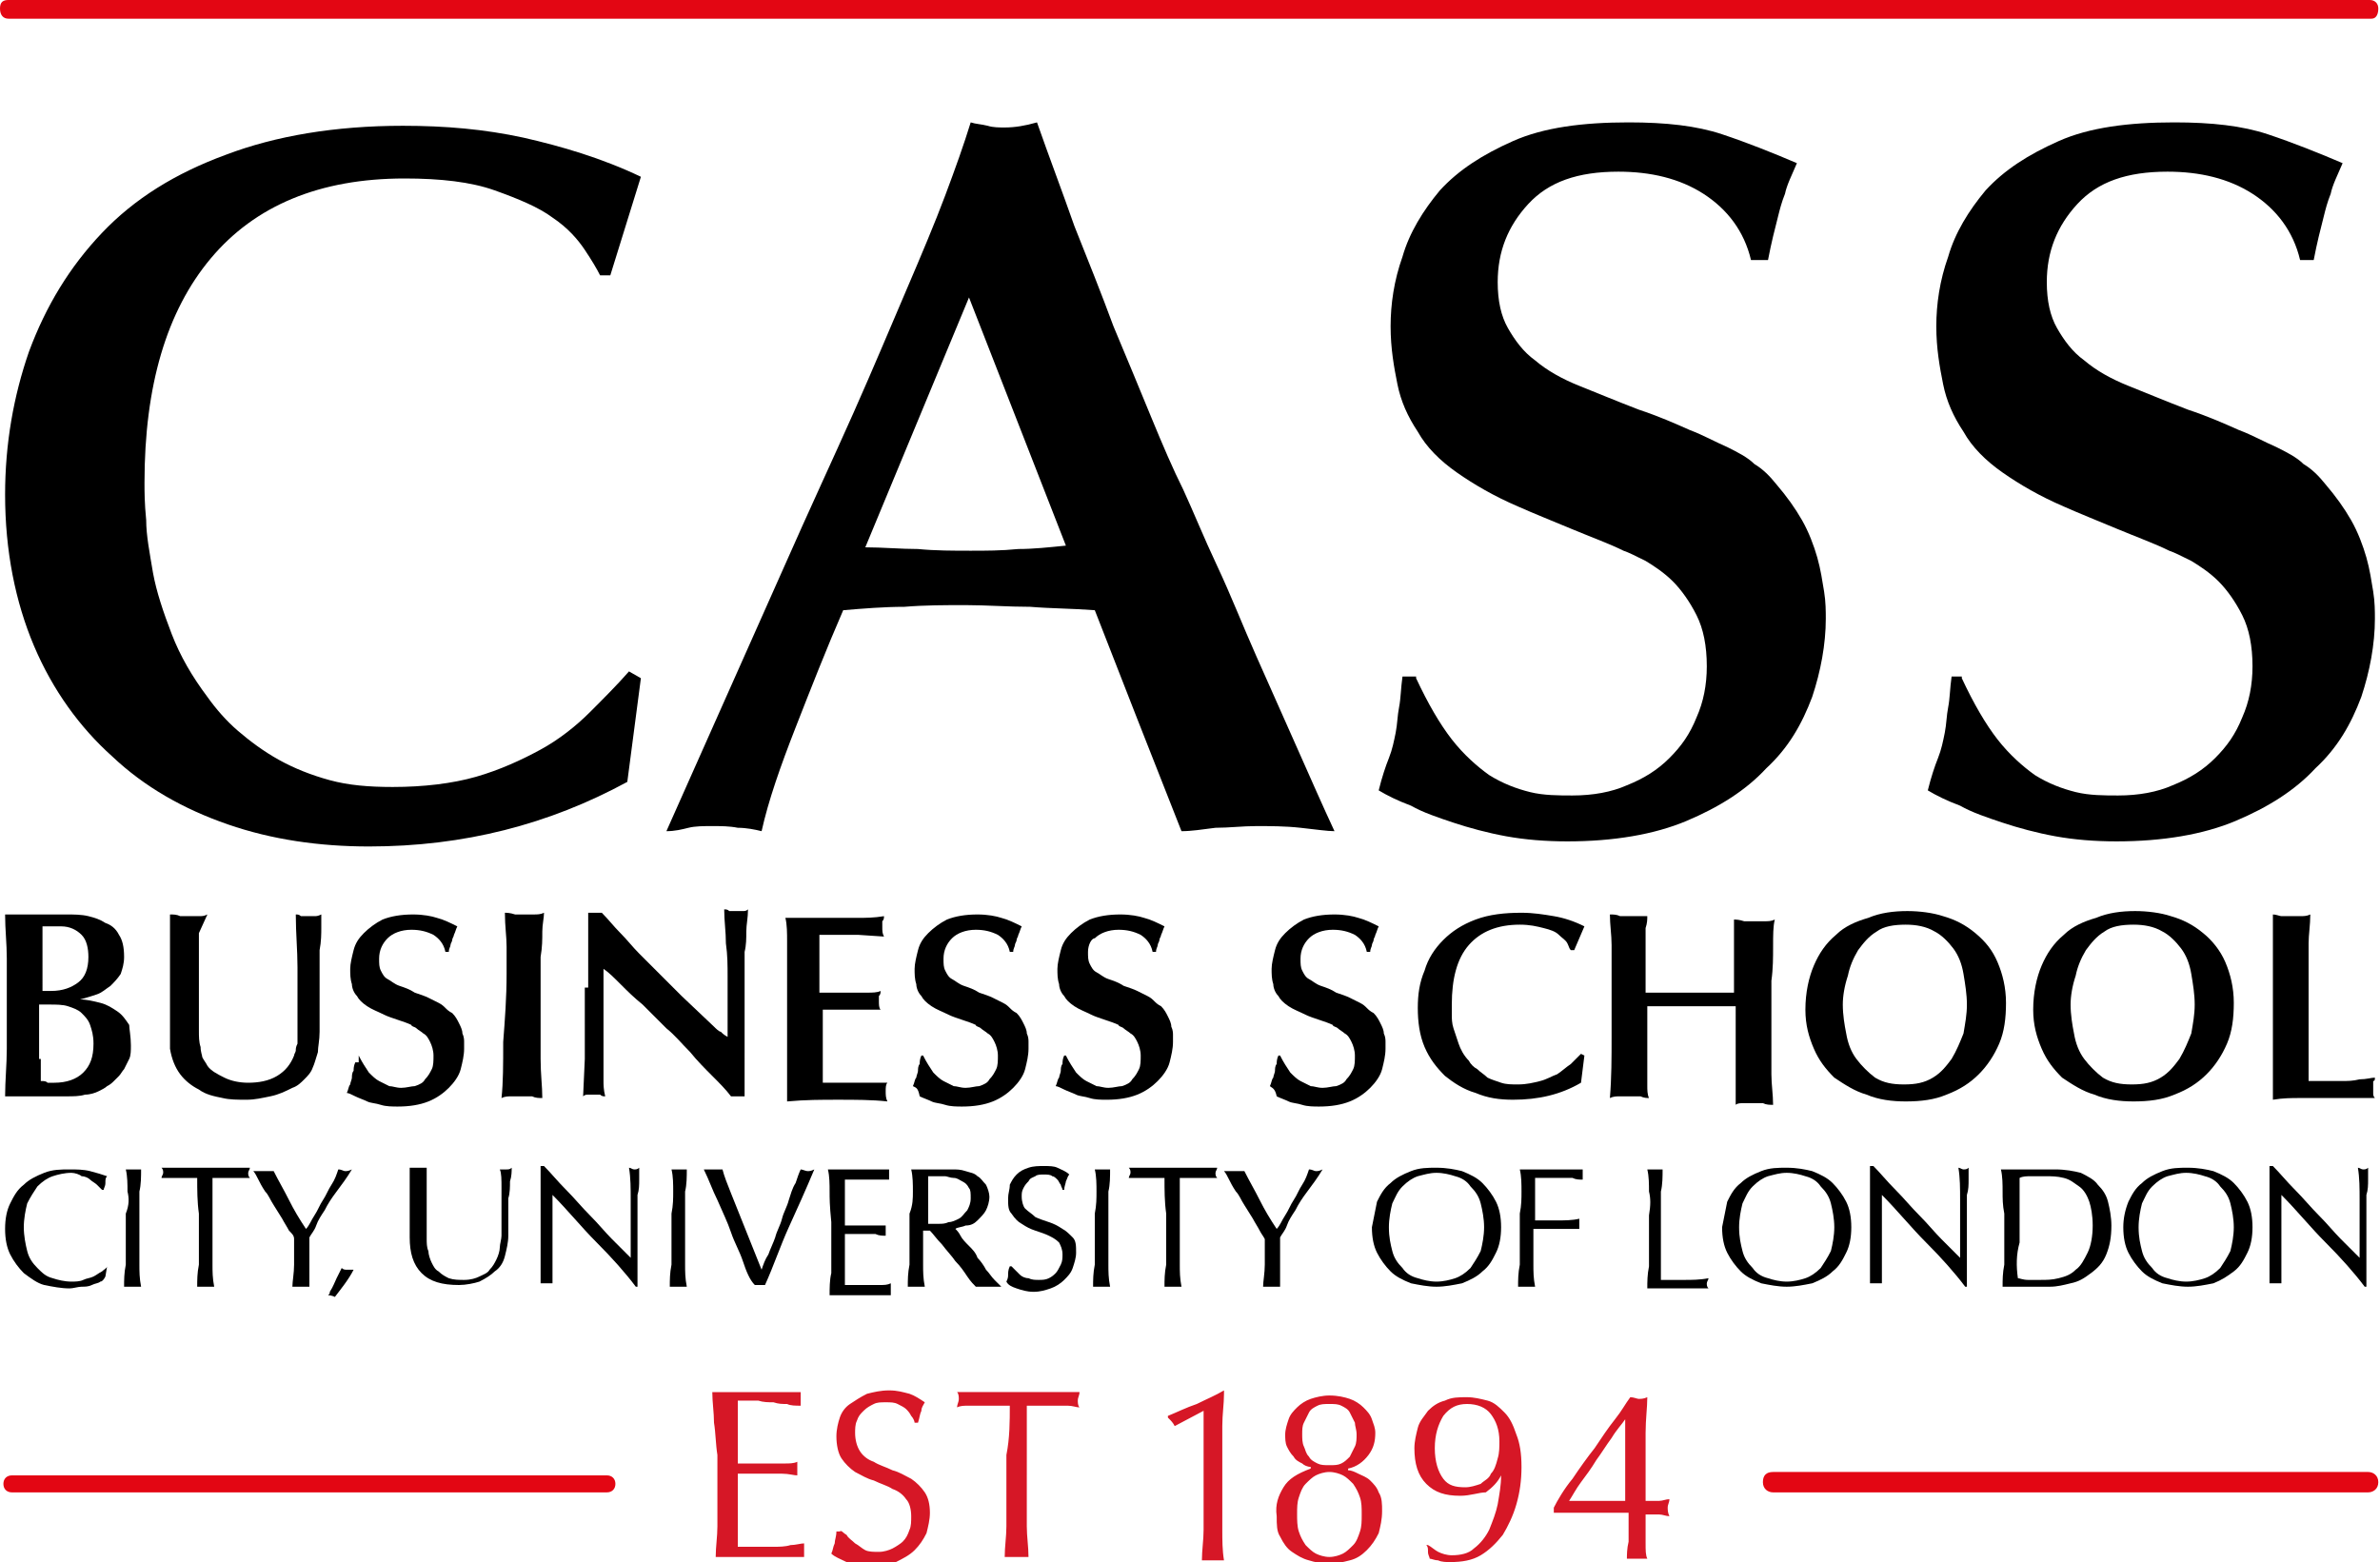 <?xml version="1.0" encoding="utf-8"?>
<!-- Generator: Adobe Illustrator 21.0.2, SVG Export Plug-In . SVG Version: 6.00 Build 0)  -->
<svg version="1.1" id="Layer_1" xmlns="http://www.w3.org/2000/svg" xmlns:xlink="http://www.w3.org/1999/xlink" x="0px" y="0px"
	 viewBox="0 0 140 91.9" style="enable-background:new 0 0 140 91.9;" xml:space="preserve">
<style type="text/css">
	.st0{fill:#D61726;}
	.st1{fill:#E30613;}
</style>
<g>
	<path class="st0" d="M92.5,87c0.4-0.6,0.9-1.3,1.3-1.8c0.4-0.6,0.8-1.2,1.2-1.7c0.4-0.5,0.6-0.9,0.9-1.3c0.2,0,0.4,0.1,0.5,0.1
		c0.1,0,0.3,0,0.5-0.1c0,0.6-0.1,1.3-0.1,2.1c0,0.8,0,1.6,0,2.4v1.6c0.3,0,0.5,0,0.8,0c0.2,0,0.4-0.1,0.6-0.1c0,0.2-0.1,0.3-0.1,0.5
		c0,0.1,0,0.3,0.1,0.5c-0.2,0-0.4-0.1-0.6-0.1c-0.2,0-0.5,0-0.8,0v0.6c0,0.4,0,0.8,0,1.1c0,0.4,0,0.7,0.1,0.9c-0.2,0-0.4,0-0.6,0
		c-0.2,0-0.4,0-0.6,0c0-0.2,0-0.6,0.1-1c0-0.4,0-0.8,0-1.1V89c-0.2,0-0.5,0-0.9,0c-0.4,0-0.8,0-1.3,0c-0.4,0-0.9,0-1.3,0
		c-0.4,0-0.7,0-0.9,0v-0.3C91.6,88.3,92,87.6,92.5,87 M95.6,83.5c-0.2,0.3-0.5,0.6-0.8,1.1c-0.3,0.4-0.6,0.9-0.9,1.3
		c-0.3,0.5-0.6,0.9-0.9,1.3c-0.3,0.4-0.5,0.8-0.7,1.1h3.3L95.6,83.5L95.6,83.5z M84.6,91.3c0.2,0.1,0.5,0.2,0.8,0.2
		c0.5,0,1-0.1,1.3-0.4c0.4-0.3,0.7-0.7,0.9-1.1c0.2-0.5,0.4-1,0.5-1.5c0.1-0.6,0.2-1.1,0.2-1.7h0c-0.2,0.4-0.5,0.7-0.9,1
		C87,87.8,86.5,88,85.9,88c-0.9,0-1.5-0.2-2-0.7c-0.5-0.5-0.7-1.2-0.7-2.1c0-0.4,0.1-0.8,0.2-1.2c0.1-0.4,0.4-0.7,0.6-1
		c0.3-0.3,0.6-0.5,1-0.6c0.4-0.2,0.8-0.2,1.3-0.2c0.4,0,0.8,0.1,1.2,0.2c0.4,0.1,0.7,0.4,1,0.7c0.3,0.3,0.5,0.7,0.7,1.3
		c0.2,0.5,0.3,1.1,0.3,1.9c0,0.8-0.1,1.5-0.3,2.2c-0.2,0.7-0.5,1.3-0.8,1.8c-0.4,0.5-0.8,0.9-1.3,1.2c-0.5,0.3-1.1,0.4-1.8,0.4
		c-0.2,0-0.5,0-0.7-0.1c-0.2,0-0.4-0.1-0.5-0.1c0-0.1-0.1-0.2-0.1-0.4C84,91.1,84,91,83.9,90.9l0.1,0C84.2,91,84.4,91.2,84.6,91.3
		 M87.7,83.2c-0.3-0.4-0.8-0.6-1.4-0.6c-0.6,0-1,0.2-1.4,0.7c-0.3,0.5-0.5,1.1-0.5,1.9c0,0.8,0.2,1.4,0.5,1.8
		c0.3,0.4,0.7,0.5,1.3,0.5c0.3,0,0.6-0.1,0.9-0.2c0.2-0.2,0.5-0.3,0.6-0.6c0.2-0.2,0.3-0.5,0.4-0.9c0.1-0.3,0.1-0.7,0.1-1
		C88.2,84.1,88,83.6,87.7,83.2 M75.5,87.5c0.3-0.5,0.8-0.8,1.6-1.1v-0.1c-0.2,0-0.4-0.1-0.5-0.2c-0.2-0.1-0.4-0.2-0.5-0.4
		c-0.2-0.2-0.3-0.4-0.4-0.6c-0.1-0.2-0.1-0.5-0.1-0.7c0-0.3,0.1-0.6,0.2-0.9c0.1-0.3,0.3-0.5,0.5-0.7c0.2-0.2,0.5-0.4,0.8-0.5
		c0.3-0.1,0.7-0.2,1.1-0.2c0.5,0,0.9,0.1,1.2,0.2c0.3,0.1,0.6,0.3,0.8,0.5c0.2,0.2,0.4,0.4,0.5,0.7c0.1,0.3,0.2,0.5,0.2,0.8
		c0,0.5-0.1,0.9-0.4,1.3c-0.3,0.4-0.7,0.7-1.2,0.8v0.1c0.2,0,0.4,0.1,0.6,0.2c0.2,0.1,0.5,0.2,0.7,0.4c0.2,0.2,0.4,0.4,0.5,0.7
		c0.2,0.3,0.2,0.7,0.2,1.1c0,0.5-0.1,0.9-0.2,1.3c-0.2,0.4-0.4,0.7-0.7,1c-0.3,0.3-0.6,0.5-1,0.6c-0.4,0.1-0.8,0.2-1.2,0.2
		c-0.4,0-0.9-0.1-1.2-0.2c-0.4-0.1-0.7-0.3-1-0.5c-0.3-0.2-0.5-0.5-0.7-0.9c-0.2-0.3-0.2-0.7-0.2-1.2C75,88.5,75.2,88,75.5,87.5
		 M79.7,83.7c-0.1-0.2-0.2-0.4-0.3-0.6c-0.1-0.2-0.3-0.3-0.5-0.4c-0.2-0.1-0.4-0.1-0.7-0.1c-0.3,0-0.5,0-0.7,0.1
		c-0.2,0.1-0.4,0.2-0.5,0.4c-0.1,0.2-0.2,0.4-0.3,0.6c-0.1,0.2-0.1,0.4-0.1,0.7c0,0.2,0,0.5,0.1,0.7c0.1,0.2,0.1,0.4,0.3,0.6
		c0.1,0.2,0.3,0.3,0.5,0.4c0.2,0.1,0.4,0.1,0.7,0.1c0.3,0,0.5,0,0.7-0.1c0.2-0.1,0.3-0.2,0.5-0.4c0.1-0.2,0.2-0.4,0.3-0.6
		c0.1-0.2,0.1-0.5,0.1-0.7C79.8,84.1,79.7,83.9,79.7,83.7 M80,88.1c-0.1-0.3-0.2-0.5-0.4-0.8c-0.2-0.2-0.4-0.4-0.6-0.5
		c-0.2-0.1-0.5-0.2-0.8-0.2c-0.3,0-0.6,0.1-0.8,0.2c-0.2,0.1-0.4,0.3-0.6,0.5c-0.2,0.2-0.3,0.5-0.4,0.8c-0.1,0.3-0.1,0.6-0.1,1
		c0,0.3,0,0.7,0.1,1c0.1,0.3,0.2,0.5,0.4,0.8c0.2,0.2,0.4,0.4,0.6,0.5c0.2,0.1,0.5,0.2,0.8,0.2c0.3,0,0.6-0.1,0.8-0.2
		c0.2-0.1,0.4-0.3,0.6-0.5c0.2-0.2,0.3-0.5,0.4-0.8c0.1-0.3,0.1-0.6,0.1-1C80.1,88.7,80.1,88.4,80,88.1 M69.1,83.9
		c-0.1-0.2-0.2-0.3-0.4-0.5v-0.1c0.5-0.2,1.1-0.5,1.7-0.7c0.6-0.3,1.1-0.5,1.6-0.8L72,82c0,0.6-0.1,1.2-0.1,1.9c0,0.6,0,1.2,0,1.9
		v2.4c0,0.6,0,1.2,0,1.8c0,0.6,0,1.2,0.1,1.8c-0.1,0-0.2,0-0.3,0h-0.3H71c-0.1,0-0.2,0-0.3,0c0-0.6,0.1-1.2,0.1-1.8
		c0-0.6,0-1.2,0-1.8V83L69.1,83.9z M59.4,82.7c-0.2,0-0.5,0-0.8,0c-0.3,0-0.5,0-0.8,0c-0.3,0-0.5,0-0.8,0c-0.3,0-0.5,0-0.7,0.1
		c0-0.2,0.1-0.3,0.1-0.5c0-0.1,0-0.3-0.1-0.4c0.6,0,1.2,0,1.8,0c0.6,0,1.2,0,1.8,0c0.6,0,1.2,0,1.8,0c0.6,0,1.2,0,1.8,0
		c0,0.2-0.1,0.3-0.1,0.5c0,0.1,0,0.3,0.1,0.4c-0.2,0-0.4-0.1-0.7-0.1s-0.5,0-0.8,0c-0.3,0-0.5,0-0.8,0c-0.3,0-0.5,0-0.8,0
		c0,1,0,2,0,2.9V88c0,0.6,0,1.2,0,1.8c0,0.6,0.1,1.2,0.1,1.8c-0.2,0-0.5,0-0.7,0c-0.2,0-0.5,0-0.7,0c0-0.6,0.1-1.2,0.1-1.8
		c0-0.6,0-1.2,0-1.8v-2.4C59.4,84.6,59.4,83.6,59.4,82.7 M49.8,90.3c0.1,0.2,0.3,0.3,0.5,0.5c0.2,0.1,0.4,0.3,0.6,0.4
		c0.2,0.1,0.5,0.1,0.8,0.1c0.3,0,0.6-0.1,0.8-0.2c0.2-0.1,0.5-0.3,0.6-0.4c0.2-0.2,0.3-0.4,0.4-0.7c0.1-0.2,0.1-0.5,0.1-0.8
		c0-0.4-0.1-0.8-0.3-1c-0.2-0.3-0.5-0.5-0.8-0.6c-0.3-0.2-0.7-0.3-1.1-0.5c-0.4-0.1-0.7-0.3-1.1-0.5c-0.3-0.2-0.6-0.5-0.8-0.8
		c-0.2-0.3-0.3-0.8-0.3-1.3c0-0.4,0.1-0.8,0.2-1.1c0.1-0.3,0.3-0.6,0.6-0.8c0.3-0.2,0.6-0.4,1-0.6c0.4-0.1,0.8-0.2,1.3-0.2
		c0.5,0,0.8,0.1,1.2,0.2c0.3,0.1,0.6,0.3,0.9,0.5c-0.1,0.2-0.2,0.3-0.2,0.5c-0.1,0.2-0.1,0.4-0.2,0.7h-0.2c0-0.1-0.1-0.3-0.2-0.4
		c-0.1-0.2-0.2-0.3-0.3-0.4c-0.1-0.1-0.3-0.2-0.5-0.3c-0.2-0.1-0.4-0.1-0.7-0.1c-0.3,0-0.5,0-0.7,0.1c-0.2,0.1-0.4,0.2-0.6,0.4
		c-0.2,0.2-0.3,0.3-0.4,0.6c-0.1,0.2-0.1,0.5-0.1,0.7c0,0.4,0.1,0.8,0.3,1.1c0.2,0.3,0.5,0.5,0.8,0.6c0.3,0.2,0.7,0.3,1.1,0.5
		c0.4,0.1,0.7,0.3,1.1,0.5c0.3,0.2,0.6,0.5,0.8,0.8c0.2,0.3,0.3,0.7,0.3,1.2c0,0.4-0.1,0.8-0.2,1.2c-0.2,0.4-0.4,0.7-0.7,1
		c-0.3,0.3-0.7,0.5-1.1,0.7c-0.4,0.2-0.9,0.2-1.5,0.2c-0.6,0-1.1-0.1-1.4-0.2c-0.4-0.2-0.7-0.3-0.9-0.5c0.1-0.2,0.1-0.4,0.2-0.6
		c0-0.2,0.1-0.4,0.1-0.7h0.2C49.5,90,49.6,90.2,49.8,90.3 M42,83.7c0-0.6-0.1-1.2-0.1-1.8c0.4,0,0.8,0,1.3,0c0.4,0,0.8,0,1.3,0
		c0.4,0,0.8,0,1.3,0c0.4,0,0.8,0,1.3,0c0,0.1,0,0.3,0,0.4c0,0.1,0,0.3,0,0.4c-0.3,0-0.6,0-0.8-0.1c-0.3,0-0.5,0-0.8-0.1
		c-0.3,0-0.6,0-0.9-0.1c-0.3,0-0.7,0-1.2,0c0,0.3,0,0.6,0,0.9c0,0.3,0,0.6,0,0.9c0,0.4,0,0.7,0,1.1c0,0.4,0,0.6,0,0.8
		c0.4,0,0.8,0,1.1,0c0.3,0,0.6,0,0.9,0c0.3,0,0.5,0,0.8,0c0.2,0,0.5,0,0.7-0.1c0,0.1,0,0.3,0,0.4c0,0.1,0,0.3,0,0.4
		c-0.2,0-0.5-0.1-0.9-0.1c-0.3,0-0.7,0-1,0c-0.3,0-0.6,0-0.9,0c-0.3,0-0.5,0-0.7,0c0,0.1,0,0.2,0,0.3c0,0.1,0,0.2,0,0.4v0.6v0.9
		c0,0.5,0,1,0,1.3c0,0.3,0,0.6,0,0.8h1c0.4,0,0.7,0,1.1,0c0.3,0,0.7,0,1-0.1c0.3,0,0.6-0.1,0.8-0.1c0,0.1,0,0.1,0,0.2
		c0,0.1,0,0.2,0,0.2c0,0.2,0,0.3,0,0.4c-0.4,0-0.8,0-1.3,0h-1.3h-1.3c-0.4,0-0.9,0-1.3,0c0-0.6,0.1-1.2,0.1-1.8c0-0.6,0-1.2,0-1.8
		v-2.4C42.1,85,42.1,84.3,42,83.7"/>
	<path class="st1" d="M35.7,87.8h-35c-0.3,0-0.5-0.2-0.5-0.5c0-0.3,0.2-0.5,0.5-0.5h35c0.3,0,0.5,0.2,0.5,0.5
		C36.2,87.6,36,87.8,35.7,87.8"/>
	<path class="st1" d="M139.3,87.8h-35c-0.3,0-0.6-0.2-0.6-0.6s0.2-0.6,0.6-0.6h35c0.3,0,0.6,0.2,0.6,0.6S139.6,87.8,139.3,87.8"/>
	<path class="st1" d="M139.5,1.1H0.5C0.2,1.1,0,0.9,0,0.5S0.2,0,0.5,0h138.9c0.3,0,0.5,0.2,0.5,0.5S139.8,1.1,139.5,1.1"/>
	<path d="M35.9,16.2h-0.6c-0.2-0.4-0.5-0.9-0.9-1.5c-0.4-0.6-1-1.3-1.9-1.9c-0.8-0.6-2-1.1-3.4-1.6c-1.4-0.5-3.2-0.7-5.3-0.7
		c-5,0-8.8,1.6-11.4,4.7c-2.6,3.1-3.9,7.5-3.9,13.2c0,0.5,0,1.2,0.1,2.2c0,0.9,0.2,1.9,0.4,3.1c0.2,1.1,0.6,2.3,1.1,3.6
		c0.5,1.3,1.2,2.5,2.1,3.7c0.5,0.7,1.1,1.4,1.8,2c0.7,0.6,1.5,1.2,2.4,1.7c0.9,0.5,1.9,0.9,3,1.2c1.1,0.3,2.3,0.4,3.7,0.4
		c1.8,0,3.5-0.2,4.9-0.6c1.4-0.4,2.7-1,3.8-1.6s2.1-1.4,2.9-2.2c0.8-0.8,1.6-1.6,2.3-2.4l0.7,0.4L36.9,46c-4.6,2.5-9.6,3.8-15.2,3.8
		c-2.9,0-5.7-0.4-8.3-1.3c-2.6-0.9-4.9-2.2-6.8-4c-1.9-1.7-3.5-3.9-4.6-6.5c-1.1-2.6-1.7-5.6-1.7-8.9c0-3,0.5-5.8,1.4-8.4
		C2.7,18,4.1,15.7,6,13.7c1.9-2,4.3-3.5,7.3-4.6c2.9-1.1,6.4-1.7,10.4-1.7c2.5,0,4.8,0.2,7.1,0.7c2.2,0.5,4.6,1.2,6.9,2.3L35.9,16.2
		z"/>
	<path d="M66.9,42.3l-2.5-6.4c-1.3-0.1-2.6-0.1-3.8-0.2c-1.3,0-2.6-0.1-3.8-0.1c-1.2,0-2.4,0-3.6,0.1c-1.2,0-2.4,0.1-3.6,0.2
		c-1,2.3-1.9,4.6-2.8,6.9c-0.9,2.3-1.6,4.3-2,6.1c-0.4-0.1-0.9-0.2-1.4-0.2c-0.5-0.1-1-0.1-1.5-0.1c-0.5,0-1,0-1.4,0.1
		c-0.4,0.1-0.8,0.2-1.3,0.2l6.9-15.5c1.5-3.4,2.9-6.4,4.1-9.1c1.2-2.7,2.2-5.1,3.1-7.2c0.9-2.1,1.7-4,2.3-5.6c0.6-1.6,1.1-3,1.5-4.3
		c0.3,0.1,0.6,0.1,1,0.2c0.3,0.1,0.7,0.1,1,0.1c0.6,0,1.2-0.1,1.9-0.3c0.7,2,1.5,4.1,2.2,6.1c0.8,2,1.6,4,2.3,5.9
		c0.8,1.9,1.5,3.6,2.2,5.3c0.7,1.7,1.3,3.1,1.9,4.3c0.6,1.3,1.2,2.8,2,4.5c0.8,1.7,1.5,3.5,2.3,5.3c0.8,1.8,1.6,3.6,2.4,5.4
		c0.8,1.8,1.5,3.4,2.2,4.9c-0.4,0-1.1-0.1-2-0.2c-0.9-0.1-1.8-0.1-2.6-0.1c-0.8,0-1.6,0.1-2.4,0.1c-0.8,0.1-1.4,0.2-2,0.2L66.9,42.3
		z M57,17.5l-6.1,14.7c1,0,2.1,0.1,3.1,0.1c1,0.1,2.1,0.1,3.1,0.1c0.9,0,1.8,0,2.8-0.1c0.9,0,1.8-0.1,2.8-0.2L57,17.5z"/>
	<path d="M83.3,39.9c0.7,1.5,1.4,2.7,2.1,3.6c0.7,0.9,1.5,1.6,2.2,2.1c0.8,0.5,1.6,0.8,2.4,1c0.8,0.2,1.7,0.2,2.5,0.2
		c1.2,0,2.3-0.2,3.2-0.6c1-0.4,1.8-0.9,2.5-1.6c0.7-0.7,1.2-1.4,1.6-2.4c0.4-0.9,0.6-1.9,0.6-3c0-1.2-0.2-2.2-0.6-3
		c-0.4-0.8-0.9-1.5-1.4-2c-0.5-0.5-1.1-0.9-1.6-1.2c-0.6-0.3-1-0.5-1.3-0.6c-0.8-0.4-1.9-0.8-3.1-1.3c-1.2-0.5-2.2-0.9-3.1-1.3
		c-1.4-0.6-2.6-1.3-3.6-2c-1-0.7-1.8-1.5-2.3-2.4c-0.6-0.9-1-1.8-1.2-2.8c-0.2-1-0.4-2.1-0.4-3.4c0-1.3,0.2-2.7,0.7-4.1
		c0.4-1.4,1.2-2.7,2.2-3.9c1.1-1.2,2.5-2.1,4.3-2.9c1.8-0.8,4.1-1.1,6.8-1.1c2.2,0,4,0.2,5.5,0.7c1.5,0.5,3,1.1,4.4,1.7
		c-0.3,0.7-0.6,1.3-0.7,1.8c-0.2,0.5-0.3,0.9-0.4,1.3c-0.1,0.4-0.2,0.8-0.3,1.2c-0.1,0.4-0.2,0.9-0.3,1.4H103
		c-0.4-1.7-1.4-3-2.8-3.9c-1.4-0.9-3.1-1.3-5-1.3c-2.4,0-4.1,0.6-5.3,1.9c-1.2,1.3-1.8,2.8-1.8,4.6c0,1.1,0.2,2,0.6,2.7
		c0.4,0.7,0.9,1.4,1.6,1.9c0.7,0.6,1.6,1.1,2.6,1.5c1,0.4,2.2,0.9,3.5,1.4c1.2,0.4,2.1,0.8,3,1.2c0.8,0.3,1.5,0.7,2.2,1
		c0.6,0.3,1.2,0.6,1.6,1c0.5,0.3,0.9,0.7,1.3,1.2c0.6,0.7,1.1,1.4,1.5,2.1c0.4,0.7,0.7,1.5,0.9,2.2c0.2,0.7,0.3,1.4,0.4,2
		c0.1,0.6,0.1,1.2,0.1,1.6c0,1.5-0.3,3.1-0.8,4.6c-0.6,1.6-1.4,3-2.7,4.2c-1.2,1.3-2.8,2.3-4.7,3.1c-1.9,0.8-4.3,1.2-7,1.2
		c-1.3,0-2.5-0.1-3.6-0.3c-1.1-0.2-2.2-0.5-3.1-0.8c-0.9-0.3-1.8-0.6-2.5-1c-0.8-0.3-1.4-0.6-1.9-0.9c0.2-0.8,0.4-1.4,0.6-1.9
		c0.2-0.5,0.3-1,0.4-1.5c0.1-0.5,0.1-1,0.2-1.5c0.1-0.5,0.1-1.1,0.2-1.8H83.3z"/>
	<path d="M115.4,39.9c0.7,1.5,1.4,2.7,2.1,3.6c0.7,0.9,1.5,1.6,2.2,2.1c0.8,0.5,1.6,0.8,2.4,1c0.8,0.2,1.7,0.2,2.5,0.2
		c1.2,0,2.3-0.2,3.2-0.6c1-0.4,1.8-0.9,2.5-1.6c0.7-0.7,1.2-1.4,1.6-2.4c0.4-0.9,0.6-1.9,0.6-3c0-1.2-0.2-2.2-0.6-3
		c-0.4-0.8-0.9-1.5-1.4-2c-0.5-0.5-1.1-0.9-1.6-1.2c-0.6-0.3-1-0.5-1.3-0.6c-0.8-0.4-1.9-0.8-3.1-1.3c-1.2-0.5-2.2-0.9-3.1-1.3
		c-1.4-0.6-2.6-1.3-3.6-2c-1-0.7-1.8-1.5-2.3-2.4c-0.6-0.9-1-1.8-1.2-2.8c-0.2-1-0.4-2.1-0.4-3.4c0-1.3,0.2-2.7,0.7-4.1
		c0.4-1.4,1.2-2.7,2.2-3.9c1.1-1.2,2.5-2.1,4.3-2.9c1.8-0.8,4.1-1.1,6.8-1.1c2.2,0,4,0.2,5.5,0.7c1.5,0.5,3,1.1,4.4,1.7
		c-0.3,0.7-0.6,1.3-0.7,1.8c-0.2,0.5-0.3,0.9-0.4,1.3c-0.1,0.4-0.2,0.8-0.3,1.2c-0.1,0.4-0.2,0.9-0.3,1.4h-0.8
		c-0.4-1.7-1.4-3-2.8-3.9c-1.4-0.9-3.1-1.3-5-1.3c-2.4,0-4.1,0.6-5.3,1.9c-1.2,1.3-1.8,2.8-1.8,4.6c0,1.1,0.2,2,0.6,2.7
		c0.4,0.7,0.9,1.4,1.6,1.9c0.7,0.6,1.6,1.1,2.6,1.5c1,0.4,2.2,0.9,3.5,1.4c1.2,0.4,2.1,0.8,3,1.2c0.8,0.3,1.5,0.7,2.2,1
		c0.6,0.3,1.2,0.6,1.6,1c0.5,0.3,0.9,0.7,1.3,1.2c0.6,0.7,1.1,1.4,1.5,2.1c0.4,0.7,0.7,1.5,0.9,2.2c0.2,0.7,0.3,1.4,0.4,2
		c0.1,0.6,0.1,1.2,0.1,1.6c0,1.5-0.3,3.1-0.8,4.6c-0.6,1.6-1.4,3-2.7,4.2c-1.2,1.3-2.8,2.3-4.7,3.1c-1.9,0.8-4.3,1.2-7,1.2
		c-1.3,0-2.5-0.1-3.6-0.3c-1.1-0.2-2.2-0.5-3.1-0.8c-0.9-0.3-1.8-0.6-2.5-1c-0.8-0.3-1.4-0.6-1.9-0.9c0.2-0.8,0.4-1.4,0.6-1.9
		c0.2-0.5,0.3-1,0.4-1.5c0.1-0.5,0.1-1,0.2-1.5c0.1-0.5,0.1-1.1,0.2-1.8H115.4z"/>
	<path d="M7.7,61.5c0,0.3,0,0.6-0.1,0.8c-0.1,0.2-0.2,0.4-0.3,0.6C7.2,63,7.1,63.2,7,63.3c-0.1,0.1-0.2,0.2-0.3,0.3
		c-0.1,0.1-0.2,0.2-0.4,0.3C6.2,64,6,64.1,5.8,64.2c-0.2,0.1-0.5,0.2-0.8,0.2c-0.3,0.1-0.7,0.1-1.1,0.1c-0.3,0-0.7,0-1,0
		c-0.3,0-0.7,0-1,0c-0.3,0-0.5,0-0.8,0c-0.3,0-0.5,0-0.8,0c0-0.9,0.1-1.9,0.1-2.8c0-1,0-1.9,0-2.7c0-0.9,0-1.7,0-2.6
		c0-0.9-0.1-1.7-0.1-2.6c0.2,0,0.4,0,0.6,0c0.2,0,0.4,0,0.8,0c0.1,0,0.2,0,0.4,0c0.2,0,0.4,0,0.7,0c0.2,0,0.4,0,0.7,0
		c0.2,0,0.3,0,0.4,0c0.4,0,0.9,0,1.3,0.1c0.4,0.1,0.7,0.2,1,0.4C6.5,54.4,6.8,54.6,7,55c0.2,0.3,0.3,0.7,0.3,1.3
		c0,0.4-0.1,0.7-0.2,1c-0.2,0.3-0.4,0.5-0.6,0.7c-0.3,0.2-0.5,0.4-0.8,0.5c-0.3,0.1-0.6,0.2-1,0.3c0.4,0,0.8,0.1,1.2,0.2
		c0.4,0.1,0.7,0.3,1,0.5c0.3,0.2,0.5,0.5,0.7,0.8C7.6,60.5,7.7,61,7.7,61.5 M2.4,58.3c0.1,0,0.2,0,0.3,0c0.1,0,0.2,0,0.3,0
		c0.7,0,1.2-0.2,1.6-0.5C5,57.5,5.2,57,5.2,56.3c0-0.5-0.1-1-0.4-1.3c-0.3-0.3-0.7-0.5-1.2-0.5c-0.4,0-0.7,0-1.1,0
		c0,0.2,0,0.4,0,0.6c0,0.2,0,0.4,0,0.6V58.3z M2.4,62.3c0,0.1,0,0.3,0,0.6c0,0.3,0,0.5,0,0.7c0.2,0,0.3,0,0.4,0.1c0.1,0,0.3,0,0.4,0
		c0.7,0,1.3-0.2,1.7-0.6c0.4-0.4,0.6-0.9,0.6-1.7c0-0.5-0.1-0.8-0.2-1.1c-0.1-0.3-0.3-0.5-0.5-0.7c-0.2-0.2-0.5-0.3-0.8-0.4
		c-0.3-0.1-0.7-0.1-1.1-0.1c-0.2,0-0.4,0-0.6,0V62.3z"/>
	<path d="M11.7,54.9c0,0.6,0,1.3,0,2c0,0.7,0,1.4,0,2.1c0,0.6,0,1.1,0,1.6c0,0.4,0,0.7,0.1,1c0,0.3,0.1,0.5,0.1,0.6
		c0.1,0.2,0.2,0.3,0.3,0.5c0.2,0.3,0.6,0.5,1,0.7c0.4,0.2,0.9,0.3,1.4,0.3c0.6,0,1.2-0.1,1.7-0.4c0.5-0.3,0.8-0.7,1-1.2
		c0-0.1,0.1-0.2,0.1-0.3c0-0.1,0-0.2,0.1-0.4c0-0.2,0-0.4,0-0.6c0-0.2,0-0.5,0-0.8c0-1,0-2.1,0-3.1c0-1-0.1-2-0.1-3.1
		c0.1,0,0.2,0,0.3,0.1c0.1,0,0.2,0,0.4,0s0.3,0,0.4,0c0.1,0,0.2,0,0.4-0.1l0,0.8c0,0.3,0,0.8-0.1,1.3c0,0.5,0,1.1,0,1.7
		c0,0.6,0,1.2,0,1.7s0,1,0,1.4c0,0.5-0.1,0.9-0.1,1.2c-0.1,0.3-0.2,0.7-0.3,0.9c-0.1,0.3-0.3,0.5-0.5,0.7c-0.2,0.2-0.4,0.4-0.7,0.5
		c-0.4,0.2-0.8,0.4-1.3,0.5c-0.5,0.1-0.9,0.2-1.4,0.2c-0.5,0-1,0-1.4-0.1c-0.5-0.1-1-0.2-1.4-0.5c-0.4-0.2-0.8-0.5-1.1-0.9
		c-0.3-0.4-0.5-0.9-0.6-1.5c0-0.1,0-0.3,0-0.4v-0.4v-4.3c0-0.2,0-0.4,0-0.7c0-0.2,0-0.5,0-0.7c0-0.3,0-0.5,0-0.7c0-0.2,0-0.5,0-0.7
		c0.2,0,0.4,0,0.6,0.1c0.2,0,0.4,0,0.6,0c0.2,0,0.4,0,0.5,0c0.2,0,0.3,0,0.5-0.1L11.7,54.9z"/>
	<path d="M21.1,62.1c0.2,0.4,0.4,0.7,0.6,1c0.2,0.2,0.4,0.4,0.6,0.5c0.2,0.1,0.4,0.2,0.6,0.3c0.2,0,0.4,0.1,0.7,0.1
		c0.3,0,0.6-0.1,0.8-0.1c0.3-0.1,0.5-0.2,0.6-0.4c0.2-0.2,0.3-0.4,0.4-0.6c0.1-0.2,0.1-0.5,0.1-0.8c0-0.3-0.1-0.6-0.2-0.8
		c-0.1-0.2-0.2-0.4-0.4-0.5c-0.1-0.1-0.3-0.2-0.4-0.3c-0.1-0.1-0.3-0.1-0.3-0.2c-0.2-0.1-0.5-0.2-0.8-0.3c-0.3-0.1-0.6-0.2-0.8-0.3
		c-0.4-0.2-0.7-0.3-1-0.5c-0.3-0.2-0.5-0.4-0.6-0.6c-0.2-0.2-0.3-0.5-0.3-0.7c-0.1-0.3-0.1-0.6-0.1-0.9c0-0.3,0.1-0.7,0.2-1.1
		c0.1-0.4,0.3-0.7,0.6-1c0.3-0.3,0.7-0.6,1.1-0.8c0.5-0.2,1.1-0.3,1.8-0.3c0.6,0,1.1,0.1,1.4,0.2c0.4,0.1,0.8,0.3,1.2,0.5
		c-0.1,0.2-0.1,0.3-0.2,0.5c0,0.1-0.1,0.2-0.1,0.3c0,0.1-0.1,0.2-0.1,0.3c0,0.1-0.1,0.2-0.1,0.4h-0.2c-0.1-0.5-0.4-0.8-0.7-1
		c-0.4-0.2-0.8-0.3-1.3-0.3c-0.6,0-1.1,0.2-1.4,0.5c-0.3,0.3-0.5,0.7-0.5,1.2c0,0.3,0,0.5,0.1,0.7c0.1,0.2,0.2,0.4,0.4,0.5
		c0.2,0.1,0.4,0.3,0.7,0.4c0.3,0.1,0.6,0.2,0.9,0.4c0.3,0.1,0.6,0.2,0.8,0.3c0.2,0.1,0.4,0.2,0.6,0.3c0.2,0.1,0.3,0.2,0.4,0.3
		c0.1,0.1,0.2,0.2,0.4,0.3c0.2,0.2,0.3,0.4,0.4,0.6c0.1,0.2,0.2,0.4,0.2,0.6c0.1,0.2,0.1,0.4,0.1,0.5c0,0.2,0,0.3,0,0.4
		c0,0.4-0.1,0.8-0.2,1.2c-0.1,0.4-0.4,0.8-0.7,1.1c-0.3,0.3-0.7,0.6-1.2,0.8c-0.5,0.2-1.1,0.3-1.8,0.3c-0.3,0-0.7,0-1-0.1
		c-0.3-0.1-0.6-0.1-0.8-0.2c-0.2-0.1-0.5-0.2-0.7-0.3c-0.2-0.1-0.4-0.2-0.5-0.2c0.1-0.2,0.1-0.4,0.2-0.5c0-0.1,0.1-0.3,0.1-0.4
		c0-0.1,0-0.3,0.1-0.4c0-0.1,0-0.3,0.1-0.5H21.1z"/>
	<path d="M29.8,57.3c0-0.5,0-1,0-1.6c0-0.6-0.1-1.2-0.1-2c0.1,0,0.3,0,0.6,0.1c0.2,0,0.4,0,0.5,0c0.2,0,0.4,0,0.6,0
		c0.2,0,0.4,0,0.6-0.1c0,0.3-0.1,0.7-0.1,1.1c0,0.5,0,0.9-0.1,1.5c0,0.5,0,1,0,1.5v1.4c0,1.2,0,2.2,0,3.1c0,0.9,0.1,1.6,0.1,2.3
		c-0.2,0-0.4,0-0.6-0.1c-0.2,0-0.4,0-0.6,0c-0.2,0-0.4,0-0.6,0c-0.2,0-0.4,0-0.6,0.1c0.1-0.9,0.1-2,0.1-3.3
		C29.7,60,29.8,58.7,29.8,57.3"/>
	<path d="M34.6,58.1c0-0.7,0-1.5,0-2.2c0-0.7,0-1.5,0-2.2c0.1,0,0.1,0,0.2,0c0.1,0,0.1,0,0.2,0c0.1,0,0.1,0,0.2,0c0.1,0,0.1,0,0.2,0
		c0.4,0.4,0.7,0.8,1.1,1.2c0.4,0.4,0.7,0.8,1.1,1.2c0.4,0.4,0.8,0.8,1.2,1.2c0.4,0.4,0.9,0.9,1.3,1.3l1.9,1.8
		c0.1,0.1,0.3,0.3,0.4,0.3c0.1,0.1,0.2,0.2,0.4,0.3v-3.5c0-0.7,0-1.3-0.1-2c0-0.7-0.1-1.3-0.1-2c0.1,0,0.2,0,0.3,0.1
		c0.1,0,0.2,0,0.4,0s0.3,0,0.4,0c0.1,0,0.2,0,0.3-0.1c0,0.5-0.1,0.9-0.1,1.3c0,0.4,0,0.8-0.1,1.2c0,0.4,0,0.8,0,1.3c0,0.4,0,1,0,1.5
		v0.9c0,0.4,0,0.7,0,1.1c0,0.4,0,0.8,0,1.1V63v0.3c0,0.1,0,0.3,0,0.4c0,0.2,0,0.3,0,0.4v0.4c-0.1,0-0.1,0-0.2,0c-0.1,0-0.1,0-0.2,0
		c-0.1,0-0.1,0-0.2,0c-0.1,0-0.1,0-0.2,0c-0.3-0.4-0.7-0.8-1.1-1.2c-0.4-0.4-0.9-0.9-1.3-1.4c-0.5-0.5-0.9-1-1.4-1.4
		c-0.5-0.5-0.9-0.9-1.4-1.4c-0.5-0.4-0.9-0.8-1.3-1.2c-0.4-0.4-0.7-0.7-1-0.9v1.4c0,0.4,0,0.8,0,1.2c0,0.4,0,0.8,0,1.1
		c0,0.4,0,0.8,0,1.2c0,0.2,0,0.4,0,0.6c0,0.2,0,0.3,0,0.5c0,0.2,0,0.4,0,0.6c0,0.2,0,0.5,0.1,0.9c-0.1,0-0.2,0-0.3-0.1
		c-0.1,0-0.3,0-0.4,0c-0.1,0-0.2,0-0.3,0c-0.1,0-0.2,0-0.3,0.1l0.1-2.2c0-0.1,0-0.2,0-0.4c0-0.2,0-0.4,0-0.6c0-0.2,0-0.4,0-0.6v-0.4
		V58.1z"/>
	<path d="M48.5,58.4h0.7c0.3,0,0.6,0,0.9,0c0.3,0,0.6,0,0.9,0c0.3,0,0.6,0,0.8-0.1c0,0.1,0,0.2-0.1,0.3c0,0.1,0,0.2,0,0.3
		c0,0.2,0,0.4,0.1,0.5c-0.2,0-0.4,0-0.6,0c-0.2,0-0.4,0-0.6,0c-0.4,0-0.7,0-1.1,0c-0.4,0-0.7,0-1.1,0v4.3c0.1,0,0.3,0,0.6,0
		c0.3,0,0.6,0,1,0c0.4,0,0.7,0,1.1,0c0.4,0,0.8,0,1.1,0c-0.1,0.1-0.1,0.3-0.1,0.5c0,0.2,0,0.4,0.1,0.6c-0.9-0.1-1.9-0.1-2.9-0.1
		c-1,0-1.9,0-3,0.1c0-0.3,0-0.7,0-1c0-0.3,0-0.6,0-1c0-0.2,0-0.5,0-0.8c0-0.3,0-0.7,0-1c0-0.3,0-0.7,0-1c0-0.3,0-0.6,0-0.7
		c0-0.2,0-0.5,0-0.9c0-0.4,0-0.9,0-1.4c0-0.5,0-1,0-1.6c0-0.5,0-1-0.1-1.4c0.2,0,0.4,0,0.6,0c0.2,0,0.5,0,0.8,0c0.3,0,0.5,0,0.8,0
		c0.3,0,0.5,0,0.7,0c0.4,0,0.8,0,1.3,0c0.5,0,1,0,1.6-0.1c0,0.1,0,0.2-0.1,0.3c0,0.1,0,0.2,0,0.3c0,0.3,0,0.4,0.1,0.6l-1.5-0.1
		c-0.1,0-0.3,0-0.4,0c-0.1,0-0.2,0-0.4,0h-0.6h-0.9V58.4z"/>
	<path d="M54.3,62.1c0.2,0.4,0.4,0.7,0.6,1c0.2,0.2,0.4,0.4,0.6,0.5c0.2,0.1,0.4,0.2,0.6,0.3c0.2,0,0.4,0.1,0.7,0.1
		c0.3,0,0.6-0.1,0.8-0.1c0.3-0.1,0.5-0.2,0.6-0.4c0.2-0.2,0.3-0.4,0.4-0.6c0.1-0.2,0.1-0.5,0.1-0.8c0-0.3-0.1-0.6-0.2-0.8
		c-0.1-0.2-0.2-0.4-0.4-0.5c-0.1-0.1-0.3-0.2-0.4-0.3c-0.1-0.1-0.3-0.1-0.3-0.2c-0.2-0.1-0.5-0.2-0.8-0.3c-0.3-0.1-0.6-0.2-0.8-0.3
		c-0.4-0.2-0.7-0.3-1-0.5c-0.3-0.2-0.5-0.4-0.6-0.6c-0.2-0.2-0.3-0.5-0.3-0.7c-0.1-0.3-0.1-0.6-0.1-0.9c0-0.3,0.1-0.7,0.2-1.1
		c0.1-0.4,0.3-0.7,0.6-1c0.3-0.3,0.7-0.6,1.1-0.8c0.5-0.2,1.1-0.3,1.8-0.3c0.6,0,1.1,0.1,1.4,0.2c0.4,0.1,0.8,0.3,1.2,0.5
		c-0.1,0.2-0.1,0.3-0.2,0.5c0,0.1-0.1,0.2-0.1,0.3c0,0.1-0.1,0.2-0.1,0.3c0,0.1-0.1,0.2-0.1,0.4h-0.2c-0.1-0.5-0.4-0.8-0.7-1
		c-0.4-0.2-0.8-0.3-1.3-0.3c-0.6,0-1.1,0.2-1.4,0.5c-0.3,0.3-0.5,0.7-0.5,1.2c0,0.3,0,0.5,0.1,0.7c0.1,0.2,0.2,0.4,0.4,0.5
		c0.2,0.1,0.4,0.3,0.7,0.4c0.3,0.1,0.6,0.2,0.9,0.4c0.3,0.1,0.6,0.2,0.8,0.3c0.2,0.1,0.4,0.2,0.6,0.3c0.2,0.1,0.3,0.2,0.4,0.3
		c0.1,0.1,0.2,0.2,0.4,0.3c0.2,0.2,0.3,0.4,0.4,0.6c0.1,0.2,0.2,0.4,0.2,0.6c0.1,0.2,0.1,0.4,0.1,0.5c0,0.2,0,0.3,0,0.4
		c0,0.4-0.1,0.8-0.2,1.2c-0.1,0.4-0.4,0.8-0.7,1.1c-0.3,0.3-0.7,0.6-1.2,0.8c-0.5,0.2-1.1,0.3-1.8,0.3c-0.3,0-0.7,0-1-0.1
		c-0.3-0.1-0.6-0.1-0.8-0.2c-0.2-0.1-0.5-0.2-0.7-0.3C54,64,53.9,64,53.7,63.9c0.1-0.2,0.1-0.4,0.2-0.5c0-0.1,0.1-0.3,0.1-0.4
		c0-0.1,0-0.3,0.1-0.4c0-0.1,0-0.3,0.1-0.5H54.3z"/>
	<path d="M62.7,62.1c0.2,0.4,0.4,0.7,0.6,1c0.2,0.2,0.4,0.4,0.6,0.5c0.2,0.1,0.4,0.2,0.6,0.3c0.2,0,0.4,0.1,0.7,0.1
		c0.3,0,0.6-0.1,0.8-0.1c0.3-0.1,0.5-0.2,0.6-0.4c0.2-0.2,0.3-0.4,0.4-0.6c0.1-0.2,0.1-0.5,0.1-0.8c0-0.3-0.1-0.6-0.2-0.8
		c-0.1-0.2-0.2-0.4-0.4-0.5c-0.1-0.1-0.3-0.2-0.4-0.3c-0.1-0.1-0.3-0.1-0.3-0.2c-0.2-0.1-0.5-0.2-0.8-0.3c-0.3-0.1-0.6-0.2-0.8-0.3
		c-0.4-0.2-0.7-0.3-1-0.5c-0.3-0.2-0.5-0.4-0.6-0.6c-0.2-0.2-0.3-0.5-0.3-0.7c-0.1-0.3-0.1-0.6-0.1-0.9c0-0.3,0.1-0.7,0.2-1.1
		c0.1-0.4,0.3-0.7,0.6-1c0.3-0.3,0.7-0.6,1.1-0.8c0.5-0.2,1.1-0.3,1.8-0.3c0.6,0,1.1,0.1,1.4,0.2c0.4,0.1,0.8,0.3,1.2,0.5
		c-0.1,0.2-0.1,0.3-0.2,0.5c0,0.1-0.1,0.2-0.1,0.3c0,0.1-0.1,0.2-0.1,0.3c0,0.1-0.1,0.2-0.1,0.4h-0.2c-0.1-0.5-0.4-0.8-0.7-1
		c-0.4-0.2-0.8-0.3-1.3-0.3c-0.6,0-1.1,0.2-1.4,0.5C64.2,55.2,64,55.6,64,56c0,0.3,0,0.5,0.1,0.7c0.1,0.2,0.2,0.4,0.4,0.5
		c0.2,0.1,0.4,0.3,0.7,0.4c0.3,0.1,0.6,0.2,0.9,0.4c0.3,0.1,0.6,0.2,0.8,0.3c0.2,0.1,0.4,0.2,0.6,0.3c0.2,0.1,0.3,0.2,0.4,0.3
		c0.1,0.1,0.2,0.2,0.4,0.3c0.2,0.2,0.3,0.4,0.4,0.6c0.1,0.2,0.2,0.4,0.2,0.6c0.1,0.2,0.1,0.4,0.1,0.5c0,0.2,0,0.3,0,0.4
		c0,0.4-0.1,0.8-0.2,1.2c-0.1,0.4-0.4,0.8-0.7,1.1c-0.3,0.3-0.7,0.6-1.2,0.8c-0.5,0.2-1.1,0.3-1.8,0.3c-0.3,0-0.7,0-1-0.1
		c-0.3-0.1-0.6-0.1-0.8-0.2c-0.2-0.1-0.5-0.2-0.7-0.3c-0.2-0.1-0.4-0.2-0.5-0.2c0.1-0.2,0.1-0.4,0.2-0.5c0-0.1,0.1-0.3,0.1-0.4
		c0-0.1,0-0.3,0.1-0.4c0-0.1,0-0.3,0.1-0.5H62.7z"/>
	<path d="M75.3,62.1c0.2,0.4,0.4,0.7,0.6,1c0.2,0.2,0.4,0.4,0.6,0.5c0.2,0.1,0.4,0.2,0.6,0.3c0.2,0,0.4,0.1,0.7,0.1
		c0.3,0,0.6-0.1,0.8-0.1c0.3-0.1,0.5-0.2,0.6-0.4c0.2-0.2,0.3-0.4,0.4-0.6c0.1-0.2,0.1-0.5,0.1-0.8c0-0.3-0.1-0.6-0.2-0.8
		c-0.1-0.2-0.2-0.4-0.4-0.5c-0.1-0.1-0.3-0.2-0.4-0.3c-0.1-0.1-0.3-0.1-0.3-0.2c-0.2-0.1-0.5-0.2-0.8-0.3c-0.3-0.1-0.6-0.2-0.8-0.3
		c-0.4-0.2-0.7-0.3-1-0.5c-0.3-0.2-0.5-0.4-0.6-0.6c-0.2-0.2-0.3-0.5-0.3-0.7c-0.1-0.3-0.1-0.6-0.1-0.9c0-0.3,0.1-0.7,0.2-1.1
		s0.3-0.7,0.6-1c0.3-0.3,0.7-0.6,1.1-0.8c0.5-0.2,1.1-0.3,1.8-0.3c0.6,0,1.1,0.1,1.4,0.2c0.4,0.1,0.8,0.3,1.2,0.5
		c-0.1,0.2-0.1,0.3-0.2,0.5c0,0.1-0.1,0.2-0.1,0.3c0,0.1-0.1,0.2-0.1,0.3c0,0.1-0.1,0.2-0.1,0.4h-0.2c-0.1-0.5-0.4-0.8-0.7-1
		c-0.4-0.2-0.8-0.3-1.3-0.3c-0.6,0-1.1,0.2-1.4,0.5c-0.3,0.3-0.5,0.7-0.5,1.2c0,0.3,0,0.5,0.1,0.7c0.1,0.2,0.2,0.4,0.4,0.5
		c0.2,0.1,0.4,0.3,0.7,0.4c0.3,0.1,0.6,0.2,0.9,0.4c0.3,0.1,0.6,0.2,0.8,0.3c0.2,0.1,0.4,0.2,0.6,0.3c0.2,0.1,0.3,0.2,0.4,0.3
		c0.1,0.1,0.2,0.2,0.4,0.3c0.2,0.2,0.3,0.4,0.4,0.6c0.1,0.2,0.2,0.4,0.2,0.6c0.1,0.2,0.1,0.4,0.1,0.5c0,0.2,0,0.3,0,0.4
		c0,0.4-0.1,0.8-0.2,1.2c-0.1,0.4-0.4,0.8-0.7,1.1c-0.3,0.3-0.7,0.6-1.2,0.8c-0.5,0.2-1.1,0.3-1.8,0.3c-0.3,0-0.7,0-1-0.1
		c-0.3-0.1-0.6-0.1-0.8-0.2c-0.2-0.1-0.5-0.2-0.7-0.3C75,64,74.8,64,74.7,63.9c0.1-0.2,0.1-0.4,0.2-0.5c0-0.1,0.1-0.3,0.1-0.4
		c0-0.1,0-0.3,0.1-0.4c0-0.1,0-0.3,0.1-0.5H75.3z"/>
	<path d="M92.6,55.9h-0.2c-0.1-0.1-0.1-0.2-0.2-0.4c-0.1-0.2-0.3-0.3-0.5-0.5c-0.2-0.2-0.5-0.3-0.9-0.4c-0.4-0.1-0.8-0.2-1.4-0.2
		c-1.3,0-2.3,0.4-3,1.2c-0.7,0.8-1,2-1,3.5c0,0.1,0,0.3,0,0.6c0,0.2,0,0.5,0.1,0.8c0.1,0.3,0.2,0.6,0.3,0.9c0.1,0.3,0.3,0.7,0.6,1
		c0.1,0.2,0.3,0.4,0.5,0.5c0.2,0.2,0.4,0.3,0.6,0.5c0.2,0.1,0.5,0.2,0.8,0.3c0.3,0.1,0.6,0.1,1,0.1c0.5,0,0.9-0.1,1.3-0.2
		c0.4-0.1,0.7-0.3,1-0.4c0.3-0.2,0.5-0.4,0.8-0.6c0.2-0.2,0.4-0.4,0.6-0.6l0.2,0.1l-0.2,1.6c-1.2,0.7-2.5,1-4,1
		c-0.8,0-1.5-0.1-2.2-0.4c-0.7-0.2-1.3-0.6-1.8-1c-0.5-0.5-0.9-1-1.2-1.7c-0.3-0.7-0.4-1.5-0.4-2.3c0-0.8,0.1-1.5,0.4-2.2
		c0.2-0.7,0.6-1.3,1.1-1.8c0.5-0.5,1.1-0.9,1.9-1.2c0.8-0.3,1.7-0.4,2.7-0.4c0.7,0,1.3,0.1,1.9,0.2c0.6,0.1,1.2,0.3,1.8,0.6
		L92.6,55.9z"/>
	<path d="M102.1,59.2c-0.4,0-0.9,0-1.3,0c-0.4,0-0.8,0-1.3,0c-0.5,0-0.9,0-1.3,0c-0.4,0-0.9,0-1.3,0v1.6c0,0.5,0,0.9,0,1.3
		c0,0.4,0,0.7,0,1c0,0.3,0,0.5,0,0.8c0,0.2,0,0.5,0.1,0.7c-0.1,0-0.3,0-0.5-0.1c-0.2,0-0.4,0-0.6,0c-0.2,0-0.4,0-0.6,0
		c-0.2,0-0.4,0-0.6,0.1c0.1-1.2,0.1-2.4,0.1-3.6c0-1.2,0-2.4,0-3.6c0-0.6,0-1.2,0-1.8c0-0.6-0.1-1.2-0.1-1.8c0.2,0,0.4,0,0.6,0.1
		c0.2,0,0.4,0,0.5,0c0.1,0,0.2,0,0.3,0c0.1,0,0.2,0,0.3,0c0.1,0,0.2,0,0.3,0c0.1,0,0.2,0,0.2,0c0,0.2,0,0.4-0.1,0.7
		c0,0.2,0,0.5,0,0.8c0,0.3,0,0.7,0,1.2c0,0.5,0,1.1,0,1.8c0.4,0,0.8,0,1.2,0c0.4,0,0.8,0,1.2,0c0.5,0,1,0,1.4,0c0.5,0,0.9,0,1.4,0
		v-0.5c0-0.3,0-0.5,0-0.8c0-0.3,0-0.6,0-0.8c0-0.3,0-0.4,0-0.5v-0.3c0-0.1,0-0.2,0-0.3c0-0.1,0-0.3,0-0.4c0-0.2,0-0.4,0-0.7
		c0.1,0,0.3,0,0.6,0.1c0.2,0,0.4,0,0.6,0c0.1,0,0.3,0,0.6,0c0.2,0,0.4,0,0.6-0.1c-0.1,0.4-0.1,0.9-0.1,1.6c0,0.6,0,1.3-0.1,2
		c0,0.7,0,1.3,0,2c0,0.6,0,1.2,0,1.6c0,0.6,0,1.3,0,1.9c0,0.6,0.1,1.2,0.1,1.8c-0.2,0-0.4,0-0.6-0.1c-0.2,0-0.4,0-0.6,0
		c-0.2,0-0.3,0-0.5,0c-0.2,0-0.4,0-0.5,0.1c0-0.1,0-0.2,0-0.5c0-0.2,0-0.5,0-0.8c0-0.3,0-0.6,0-0.9s0-0.5,0-0.6L102.1,59.2z"/>
	<path d="M112.2,53.6c0.7,0,1.5,0.1,2.1,0.3c0.7,0.2,1.3,0.5,1.9,1s1,1,1.3,1.7c0.3,0.7,0.5,1.5,0.5,2.4c0,0.9-0.1,1.7-0.4,2.4
		c-0.3,0.7-0.7,1.3-1.2,1.8c-0.5,0.5-1.1,0.9-1.9,1.2c-0.7,0.3-1.5,0.4-2.4,0.4c-0.8,0-1.6-0.1-2.3-0.4c-0.7-0.2-1.3-0.6-1.9-1
		c-0.5-0.5-0.9-1-1.2-1.7c-0.3-0.7-0.5-1.4-0.5-2.3c0-1,0.2-1.9,0.5-2.6c0.3-0.7,0.7-1.3,1.3-1.8c0.5-0.5,1.2-0.8,1.9-1
		C110.6,53.7,111.4,53.6,112.2,53.6 M108.4,59.1c0,0.6,0.1,1.2,0.2,1.7c0.1,0.6,0.3,1.1,0.6,1.5c0.3,0.4,0.7,0.8,1.1,1.1
		c0.5,0.3,1,0.4,1.7,0.4c0.7,0,1.2-0.1,1.7-0.4c0.5-0.3,0.8-0.7,1.1-1.1c0.3-0.5,0.5-1,0.7-1.5c0.1-0.6,0.2-1.1,0.2-1.7
		c0-0.6-0.1-1.2-0.2-1.8c-0.1-0.6-0.3-1.1-0.6-1.5c-0.3-0.4-0.7-0.8-1.1-1c-0.5-0.3-1.1-0.4-1.7-0.4c-0.7,0-1.3,0.1-1.7,0.4
		c-0.5,0.3-0.8,0.7-1.1,1.1c-0.3,0.5-0.5,1-0.6,1.5C108.5,58,108.4,58.6,108.4,59.1"/>
	<path d="M125.6,53.6c0.7,0,1.5,0.1,2.1,0.3c0.7,0.2,1.3,0.5,1.9,1c0.5,0.4,1,1,1.3,1.7c0.3,0.7,0.5,1.5,0.5,2.4
		c0,0.9-0.1,1.7-0.4,2.4c-0.3,0.7-0.7,1.3-1.2,1.8c-0.5,0.5-1.1,0.9-1.9,1.2c-0.7,0.3-1.5,0.4-2.4,0.4c-0.8,0-1.6-0.1-2.3-0.4
		c-0.7-0.2-1.3-0.6-1.9-1c-0.5-0.5-0.9-1-1.2-1.7c-0.3-0.7-0.5-1.4-0.5-2.3c0-1,0.2-1.9,0.5-2.6c0.3-0.7,0.7-1.3,1.3-1.8
		c0.5-0.5,1.2-0.8,1.9-1C124,53.7,124.8,53.6,125.6,53.6 M121.8,59.1c0,0.6,0.1,1.2,0.2,1.7c0.1,0.6,0.3,1.1,0.6,1.5
		c0.3,0.4,0.7,0.8,1.1,1.1c0.5,0.3,1,0.4,1.7,0.4c0.7,0,1.2-0.1,1.7-0.4c0.5-0.3,0.8-0.7,1.1-1.1c0.3-0.5,0.5-1,0.7-1.5
		c0.1-0.6,0.2-1.1,0.2-1.7c0-0.6-0.1-1.2-0.2-1.8c-0.1-0.6-0.3-1.1-0.6-1.5c-0.3-0.4-0.7-0.8-1.1-1c-0.5-0.3-1.1-0.4-1.7-0.4
		c-0.7,0-1.3,0.1-1.7,0.4c-0.5,0.3-0.8,0.7-1.1,1.1c-0.3,0.5-0.5,1-0.6,1.5C121.9,58,121.8,58.6,121.8,59.1"/>
	<path d="M133.7,58v-0.4c0-0.1,0-0.3,0-0.4c0-0.2,0-0.3,0-0.6c0-0.2,0-0.5,0-0.8c0-0.1,0-0.2,0-0.4c0-0.2,0-0.4,0-0.6
		c0-0.2,0-0.4,0-0.6c0-0.2,0-0.3,0-0.4c0.2,0,0.4,0.1,0.5,0.1c0.2,0,0.3,0,0.5,0c0.2,0,0.4,0,0.6,0c0.2,0,0.4,0,0.6-0.1
		c0,0.6-0.1,1.2-0.1,1.7c0,0.6,0,1.1,0,1.7c0,0.6,0,1.1,0,1.7c0,0.6,0,1.1,0,1.7c0,0.6,0,1.1,0,1.6c0,0.5,0,1,0,1.4h0.3h0.6
		c0.3,0,0.6,0,1,0c0.4,0,0.7,0,1.1-0.1c0.4,0,0.7-0.1,0.9-0.1c0,0.1,0,0.2-0.1,0.2c0,0.1,0,0.2,0,0.4c0,0.1,0,0.2,0,0.3
		c0,0.1,0,0.2,0.1,0.3c-0.2,0-0.4,0-0.7,0c-0.3,0-0.5,0-0.8,0c-0.3,0-0.5,0-0.8,0c-0.3,0-0.5,0-0.7,0c-0.5,0-1,0-1.4,0
		c-0.5,0-1,0-1.6,0.1c0,0,0-0.2,0-0.4s0-0.5,0-0.8c0-0.3,0-0.6,0-1c0-0.3,0-0.7,0-1c0-0.3,0-0.6,0-0.8c0-0.2,0-0.4,0-0.4V58z"/>
	<path d="M5.9,75.4c-0.1,0.1-0.3,0.1-0.5,0.2c-0.2,0.1-0.4,0.1-0.6,0.1c-0.2,0-0.5,0.1-0.7,0.1c-0.5,0-1-0.1-1.5-0.2
		c-0.4-0.1-0.8-0.4-1.2-0.7c-0.3-0.3-0.6-0.7-0.8-1.1c-0.2-0.4-0.3-0.9-0.3-1.5c0-0.6,0.1-1.1,0.3-1.5c0.2-0.4,0.4-0.8,0.8-1.1
		c0.3-0.3,0.7-0.5,1.2-0.7c0.5-0.2,1-0.2,1.5-0.2c0.4,0,0.8,0,1.2,0.1c0.4,0.1,0.7,0.2,1,0.3c-0.1,0.1-0.1,0.2-0.1,0.4
		c0,0.2-0.1,0.3-0.1,0.4l-0.1,0c-0.1-0.1-0.2-0.2-0.3-0.3c-0.1-0.1-0.3-0.2-0.4-0.3s-0.3-0.2-0.5-0.2C4.7,69.1,4.4,69,4.2,69
		c-0.4,0-0.8,0.1-1.1,0.2c-0.3,0.1-0.6,0.3-0.9,0.6c-0.2,0.3-0.4,0.6-0.6,1c-0.1,0.4-0.2,0.9-0.2,1.4s0.1,1,0.2,1.4
		c0.1,0.4,0.3,0.7,0.6,1c0.3,0.3,0.5,0.5,0.9,0.6c0.3,0.1,0.7,0.2,1.1,0.2c0.2,0,0.5,0,0.7-0.1c0.2-0.1,0.4-0.1,0.6-0.2
		c0.2-0.1,0.3-0.2,0.5-0.3c0.1-0.1,0.3-0.2,0.3-0.3l0,0l-0.1,0.6C6.1,75.3,6,75.4,5.9,75.4"/>
	<path d="M7.5,70.1c0-0.4,0-0.9-0.1-1.3c0.1,0,0.2,0,0.2,0c0.1,0,0.2,0,0.2,0c0.1,0,0.2,0,0.2,0c0.1,0,0.2,0,0.3,0
		c0,0.4,0,0.9-0.1,1.3c0,0.4,0,0.9,0,1.3v1.7c0,0.4,0,0.9,0,1.3c0,0.4,0,0.8,0.1,1.3c-0.2,0-0.3,0-0.5,0c-0.2,0-0.3,0-0.5,0
		c0-0.4,0-0.8,0.1-1.3c0-0.4,0-0.9,0-1.3v-1.7C7.6,70.9,7.6,70.5,7.5,70.1"/>
	<path d="M11.6,69.3c-0.2,0-0.4,0-0.5,0c-0.2,0-0.4,0-0.6,0c-0.2,0-0.4,0-0.5,0c-0.2,0-0.3,0-0.5,0c0-0.1,0.1-0.2,0.1-0.3
		c0-0.1,0-0.2-0.1-0.3c0.4,0,0.9,0,1.3,0c0.4,0,0.8,0,1.3,0c0.4,0,0.9,0,1.3,0c0.4,0,0.8,0,1.3,0c0,0.1-0.1,0.2-0.1,0.3
		c0,0.1,0,0.2,0.1,0.3c-0.1,0-0.3,0-0.5,0c-0.2,0-0.4,0-0.6,0c-0.2,0-0.4,0-0.6,0c-0.2,0-0.4,0-0.5,0c0,0.7,0,1.4,0,2.1v1.7
		c0,0.4,0,0.9,0,1.3c0,0.4,0,0.8,0.1,1.3c-0.2,0-0.3,0-0.5,0c-0.2,0-0.3,0-0.5,0c0-0.4,0-0.8,0.1-1.3c0-0.4,0-0.9,0-1.3v-1.7
		C11.6,70.7,11.6,70,11.6,69.3"/>
	<path d="M17,72.4c-0.1-0.2-0.3-0.5-0.4-0.7c-0.2-0.3-0.3-0.5-0.5-0.8c-0.2-0.3-0.3-0.6-0.5-0.8c-0.2-0.3-0.3-0.5-0.4-0.7
		c-0.1-0.2-0.2-0.4-0.3-0.5c0.1,0,0.2,0,0.3,0c0.1,0,0.2,0,0.3,0c0.1,0,0.2,0,0.3,0c0.1,0,0.2,0,0.3,0c0.3,0.6,0.6,1.1,0.9,1.7
		c0.3,0.6,0.6,1.1,1,1.7c0.2-0.2,0.3-0.5,0.5-0.8c0.2-0.3,0.3-0.6,0.5-0.9c0.2-0.3,0.3-0.6,0.5-0.9c0.2-0.3,0.3-0.6,0.4-0.9
		c0.2,0,0.3,0.1,0.4,0.1c0.1,0,0.2,0,0.4-0.1c-0.3,0.5-0.6,0.9-0.9,1.3c-0.3,0.4-0.5,0.7-0.7,1.1c-0.2,0.3-0.4,0.6-0.5,0.9
		c-0.1,0.3-0.3,0.5-0.4,0.7c0,0.2,0,0.5,0,0.8c0,0.3,0,0.6,0,0.8c0,0.3,0,0.5,0,0.7c0,0.2,0,0.4,0,0.6c-0.2,0-0.3,0-0.5,0
		c-0.2,0-0.3,0-0.5,0c0-0.3,0.1-0.8,0.1-1.3c0-0.5,0-1,0-1.5C17.3,72.7,17.2,72.6,17,72.4"/>
	<path d="M29.5,69.9c0-0.5,0-0.9-0.1-1.1c0.1,0,0.1,0,0.2,0c0.1,0,0.1,0,0.2,0c0.1,0,0.2,0,0.3-0.1c0,0.2,0,0.5-0.1,0.8
		c0,0.3,0,0.7-0.1,1c0,0.4,0,0.7,0,1.1c0,0.4,0,0.8,0,1.1c0,0.4-0.1,0.8-0.2,1.2c-0.1,0.4-0.3,0.7-0.6,0.9c-0.2,0.2-0.5,0.4-0.9,0.6
		c-0.3,0.1-0.8,0.2-1.2,0.2c-1,0-1.7-0.2-2.2-0.7c-0.5-0.5-0.7-1.2-0.7-2.1c0-0.3,0-0.6,0-0.8c0-0.2,0-0.5,0-0.7c0-0.6,0-1.1,0-1.5
		c0-0.4,0-0.8,0-1.1c0.1,0,0.2,0,0.3,0c0.1,0,0.2,0,0.3,0c0.1,0,0.1,0,0.2,0c0.1,0,0.1,0,0.2,0c0,0.1,0,0.3,0,0.6c0,0.2,0,0.5,0,0.8
		c0,0.3,0,0.6,0,1c0,0.3,0,0.7,0,1.1c0,0.2,0,0.5,0,0.7c0,0.2,0,0.5,0.1,0.7c0,0.2,0.1,0.5,0.2,0.7c0.1,0.2,0.2,0.4,0.4,0.5
		c0.2,0.2,0.4,0.3,0.6,0.4c0.3,0.1,0.6,0.1,0.9,0.1c0.4,0,0.7-0.1,0.9-0.2c0.2-0.1,0.5-0.2,0.6-0.4c0.2-0.2,0.3-0.4,0.4-0.6
		c0.1-0.2,0.2-0.5,0.2-0.7c0-0.2,0.1-0.5,0.1-0.7c0-0.2,0-0.5,0-0.7C29.5,71.1,29.5,70.4,29.5,69.9"/>
	<path d="M35.1,73.1c-0.9-0.9-1.7-1.9-2.6-2.8c0,0.2,0,0.4,0,0.7c0,0.3,0,0.7,0,1.3c0,0.1,0,0.3,0,0.5c0,0.2,0,0.4,0,0.6
		c0,0.2,0,0.5,0,0.7c0,0.2,0,0.4,0,0.6c0,0.2,0,0.4,0,0.5c0,0.2,0,0.3,0,0.3c-0.1,0-0.2,0-0.3,0c-0.1,0-0.3,0-0.4,0
		c0-0.1,0-0.2,0-0.4c0-0.2,0-0.4,0-0.6c0-0.2,0-0.5,0-0.8c0-0.3,0-0.6,0-0.9c0-0.3,0-0.6,0-0.9c0-0.3,0-0.5,0-0.7c0-0.6,0-1.2,0-1.6
		s0-0.8,0-1h0.2c0.4,0.4,0.8,0.9,1.3,1.4c0.5,0.5,0.9,1,1.4,1.5c0.5,0.5,0.9,1,1.3,1.4c0.4,0.4,0.8,0.8,1.1,1.1v-1.4
		c0-0.7,0-1.4,0-2c0-0.7,0-1.3-0.1-1.9c0.1,0,0.2,0.1,0.3,0.1c0.1,0,0.2,0,0.3-0.1c0,0.1,0,0.4,0,0.7c0,0.3,0,0.6-0.1,0.9
		c0,0.3,0,0.7,0,1c0,0.3,0,0.6,0,0.8v0.6c0,0.2,0,0.5,0,0.7c0,0.2,0,0.5,0,0.7c0,0.3,0,0.5,0,0.7c0,0.2,0,0.4,0,0.6v0.3h-0.1
		C36.8,74.9,36,74,35.1,73.1"/>
	<path d="M39.6,70.1c0-0.4,0-0.9-0.1-1.3c0.1,0,0.2,0,0.2,0c0.1,0,0.2,0,0.2,0c0.1,0,0.2,0,0.2,0c0.1,0,0.2,0,0.3,0
		c0,0.4,0,0.9-0.1,1.3c0,0.4,0,0.9,0,1.3v1.7c0,0.4,0,0.9,0,1.3c0,0.4,0,0.8,0.1,1.3c-0.2,0-0.3,0-0.5,0c-0.2,0-0.3,0-0.5,0
		c0-0.4,0-0.8,0.1-1.3c0-0.4,0-0.9,0-1.3v-1.7C39.6,70.9,39.6,70.5,39.6,70.1"/>
	<path d="M43.7,74.2c-0.2-0.6-0.5-1.1-0.7-1.7c-0.2-0.6-0.5-1.2-0.8-1.9c-0.3-0.6-0.5-1.2-0.8-1.8c0.1,0,0.2,0,0.3,0
		c0.1,0,0.2,0,0.3,0c0.1,0,0.2,0,0.2,0c0.1,0,0.2,0,0.3,0c0.1,0.4,0.3,0.9,0.5,1.4c0.2,0.5,0.4,1,0.6,1.5c0.2,0.5,0.4,1,0.6,1.5
		c0.2,0.5,0.4,1,0.6,1.5c0.1-0.3,0.2-0.6,0.4-0.9c0.1-0.3,0.3-0.7,0.4-1c0.1-0.4,0.3-0.7,0.4-1.1c0.1-0.4,0.3-0.7,0.4-1.1
		c0.1-0.3,0.2-0.7,0.4-1c0.1-0.3,0.2-0.6,0.3-0.8c0.1,0,0.3,0.1,0.4,0.1c0.1,0,0.2,0,0.4-0.1c-0.5,1.2-1,2.3-1.5,3.4
		c-0.5,1.1-0.9,2.3-1.4,3.4c-0.1,0-0.2,0-0.3,0c-0.1,0-0.2,0-0.3,0C44.1,75.3,43.9,74.8,43.7,74.2"/>
	<path d="M48.8,70.1c0-0.4,0-0.9-0.1-1.3c0.3,0,0.6,0,0.9,0c0.3,0,0.6,0,0.9,0c0.3,0,0.6,0,0.9,0c0.3,0,0.6,0,0.9,0
		c0,0.1,0,0.2,0,0.3s0,0.2,0,0.3c-0.2,0-0.4,0-0.6,0c-0.2,0-0.4,0-0.6,0c-0.2,0-0.4,0-0.6,0c-0.2,0-0.5,0-0.8,0c0,0.2,0,0.4,0,0.6
		c0,0.2,0,0.4,0,0.7c0,0.3,0,0.5,0,0.8c0,0.2,0,0.4,0,0.6c0.3,0,0.6,0,0.8,0c0.2,0,0.4,0,0.6,0c0.2,0,0.4,0,0.5,0c0.2,0,0.3,0,0.5,0
		c0,0.1,0,0.2,0,0.3c0,0.1,0,0.2,0,0.3c-0.2,0-0.4,0-0.6-0.1c-0.2,0-0.5,0-0.7,0s-0.4,0-0.6,0c-0.2,0-0.4,0-0.5,0c0,0.1,0,0.1,0,0.2
		c0,0.1,0,0.2,0,0.3v0.4v0.6c0,0.4,0,0.7,0,0.9c0,0.2,0,0.4,0,0.6h0.7c0.3,0,0.5,0,0.7,0c0.2,0,0.5,0,0.7,0c0.2,0,0.4,0,0.6-0.1
		c0,0,0,0.1,0,0.2c0,0.1,0,0.1,0,0.2c0,0.1,0,0.2,0,0.3c-0.3,0-0.6,0-0.9,0h-0.9h-0.9c-0.3,0-0.6,0-0.9,0c0-0.4,0-0.9,0.1-1.3
		c0-0.4,0-0.9,0-1.3v-1.7C48.8,70.9,48.8,70.5,48.8,70.1"/>
	<path d="M53.7,70.1c0-0.4,0-0.9-0.1-1.3c0.2,0,0.4,0,0.6,0c0.2,0,0.4,0,0.6,0c0.2,0,0.4,0,0.6,0c0.2,0,0.4,0,0.6,0
		c0.3,0,0.5,0,0.8,0.1c0.3,0.1,0.5,0.1,0.7,0.3c0.2,0.1,0.3,0.3,0.5,0.5c0.1,0.2,0.2,0.5,0.2,0.7c0,0.3-0.1,0.6-0.2,0.8
		c-0.1,0.2-0.3,0.4-0.5,0.6c-0.2,0.2-0.4,0.3-0.7,0.3c-0.2,0.1-0.5,0.1-0.6,0.2c0.1,0.1,0.2,0.2,0.3,0.4c0.1,0.2,0.3,0.4,0.5,0.6
		c0.2,0.2,0.4,0.4,0.5,0.7c0.2,0.2,0.4,0.5,0.5,0.7c0.2,0.2,0.3,0.4,0.5,0.6c0.2,0.2,0.3,0.3,0.4,0.4c-0.1,0-0.2,0-0.3,0H58h-0.3
		c-0.1,0-0.2,0-0.3,0c-0.1-0.1-0.3-0.3-0.5-0.6c-0.2-0.3-0.4-0.6-0.7-0.9c-0.2-0.3-0.5-0.6-0.8-1c-0.3-0.3-0.5-0.6-0.7-0.8h-0.4v0.7
		c0,0.4,0,0.9,0,1.3c0,0.4,0,0.8,0.1,1.3c-0.2,0-0.3,0-0.5,0c-0.2,0-0.3,0-0.5,0c0-0.4,0-0.8,0.1-1.3c0-0.4,0-0.9,0-1.3v-1.7
		C53.7,70.9,53.7,70.5,53.7,70.1 M54.8,72c0.1,0,0.2,0,0.4,0c0.2,0,0.4,0,0.6-0.1c0.2,0,0.4-0.1,0.6-0.2c0.2-0.1,0.3-0.3,0.5-0.5
		c0.1-0.2,0.2-0.4,0.2-0.7c0-0.3,0-0.5-0.1-0.6c-0.1-0.2-0.2-0.3-0.4-0.4c-0.2-0.1-0.3-0.2-0.5-0.2c-0.2,0-0.4-0.1-0.5-0.1
		c-0.2,0-0.4,0-0.6,0c-0.2,0-0.3,0-0.4,0c0,0.4,0,0.7,0,1.1c0,0.4,0,0.7,0,1.1V72C54.6,72,54.7,72,54.8,72"/>
	<path d="M59.7,74.7c0.1,0.1,0.2,0.2,0.3,0.3c0.1,0.1,0.3,0.2,0.5,0.2c0.2,0.1,0.4,0.1,0.6,0.1c0.2,0,0.4,0,0.6-0.1
		c0.2-0.1,0.3-0.2,0.4-0.3c0.1-0.1,0.2-0.3,0.3-0.5c0.1-0.2,0.1-0.4,0.1-0.6c0-0.3-0.1-0.5-0.2-0.7c-0.2-0.2-0.4-0.3-0.6-0.4
		c-0.2-0.1-0.5-0.2-0.8-0.3c-0.3-0.1-0.5-0.2-0.8-0.4c-0.2-0.1-0.4-0.3-0.6-0.6c-0.2-0.2-0.2-0.5-0.2-0.9c0-0.3,0.1-0.5,0.1-0.8
		c0.1-0.2,0.2-0.4,0.4-0.6c0.2-0.2,0.4-0.3,0.7-0.4c0.3-0.1,0.6-0.1,0.9-0.1c0.3,0,0.6,0,0.8,0.1c0.2,0.1,0.5,0.2,0.7,0.4
		c-0.1,0.1-0.1,0.2-0.2,0.4c0,0.1-0.1,0.3-0.1,0.5h-0.1c0-0.1-0.1-0.2-0.1-0.3c-0.1-0.1-0.1-0.2-0.2-0.3c-0.1-0.1-0.2-0.2-0.3-0.2
		c-0.1-0.1-0.3-0.1-0.5-0.1c-0.2,0-0.4,0-0.5,0.1c-0.2,0.1-0.3,0.1-0.4,0.3c-0.1,0.1-0.2,0.2-0.3,0.4c-0.1,0.2-0.1,0.3-0.1,0.5
		c0,0.3,0.1,0.6,0.2,0.7c0.2,0.2,0.4,0.3,0.6,0.5c0.2,0.1,0.5,0.2,0.8,0.3c0.3,0.1,0.5,0.2,0.8,0.4c0.2,0.1,0.4,0.3,0.6,0.5
		c0.2,0.2,0.2,0.5,0.2,0.9c0,0.3-0.1,0.6-0.2,0.9c-0.1,0.3-0.3,0.5-0.5,0.7c-0.2,0.2-0.5,0.4-0.8,0.5c-0.3,0.1-0.6,0.2-1,0.2
		c-0.4,0-0.7-0.1-1-0.2c-0.3-0.1-0.5-0.2-0.6-0.4c0.1-0.2,0.1-0.3,0.1-0.4c0-0.1,0-0.3,0.1-0.5h0.1C59.5,74.5,59.6,74.6,59.7,74.7"
		/>
	<path d="M64.5,70.1c0-0.4,0-0.9-0.1-1.3c0.1,0,0.2,0,0.2,0c0.1,0,0.2,0,0.2,0c0.1,0,0.2,0,0.2,0c0.1,0,0.2,0,0.3,0
		c0,0.4,0,0.9-0.1,1.3c0,0.4,0,0.9,0,1.3v1.7c0,0.4,0,0.9,0,1.3c0,0.4,0,0.8,0.1,1.3c-0.2,0-0.3,0-0.5,0c-0.2,0-0.3,0-0.5,0
		c0-0.4,0-0.8,0.1-1.3c0-0.4,0-0.9,0-1.3v-1.7C64.5,70.9,64.5,70.5,64.5,70.1"/>
	<path d="M68.5,69.3c-0.2,0-0.4,0-0.5,0c-0.2,0-0.4,0-0.6,0c-0.2,0-0.4,0-0.5,0c-0.2,0-0.3,0-0.5,0c0-0.1,0.1-0.2,0.1-0.3
		c0-0.1,0-0.2-0.1-0.3c0.4,0,0.9,0,1.3,0c0.4,0,0.8,0,1.3,0c0.4,0,0.9,0,1.3,0c0.4,0,0.8,0,1.3,0c0,0.1-0.1,0.2-0.1,0.3
		c0,0.1,0,0.2,0.1,0.3c-0.1,0-0.3,0-0.5,0c-0.2,0-0.4,0-0.6,0c-0.2,0-0.4,0-0.6,0c-0.2,0-0.4,0-0.5,0c0,0.7,0,1.4,0,2.1v1.7
		c0,0.4,0,0.9,0,1.3c0,0.4,0,0.8,0.1,1.3c-0.2,0-0.3,0-0.5,0c-0.2,0-0.3,0-0.5,0c0-0.4,0-0.8,0.1-1.3c0-0.4,0-0.9,0-1.3v-1.7
		C68.5,70.7,68.5,70,68.5,69.3"/>
	<path d="M74.1,72.4c-0.1-0.2-0.3-0.5-0.4-0.7c-0.2-0.3-0.3-0.5-0.5-0.8c-0.2-0.3-0.3-0.6-0.5-0.8c-0.2-0.3-0.3-0.5-0.4-0.7
		c-0.1-0.2-0.2-0.4-0.3-0.5c0.1,0,0.2,0,0.3,0c0.1,0,0.2,0,0.3,0c0.1,0,0.2,0,0.3,0c0.1,0,0.2,0,0.3,0c0.3,0.6,0.6,1.1,0.9,1.7
		c0.3,0.6,0.6,1.1,1,1.7c0.2-0.2,0.3-0.5,0.5-0.8c0.2-0.3,0.3-0.6,0.5-0.9s0.3-0.6,0.5-0.9c0.2-0.3,0.3-0.6,0.4-0.9
		c0.2,0,0.3,0.1,0.4,0.1c0.1,0,0.2,0,0.4-0.1c-0.3,0.5-0.6,0.9-0.9,1.3c-0.3,0.4-0.5,0.7-0.7,1.1c-0.2,0.3-0.4,0.6-0.5,0.9
		c-0.1,0.3-0.3,0.5-0.4,0.7c0,0.2,0,0.5,0,0.8c0,0.3,0,0.6,0,0.8c0,0.3,0,0.5,0,0.7c0,0.2,0,0.4,0,0.6c-0.2,0-0.3,0-0.5,0
		c-0.2,0-0.3,0-0.5,0c0-0.3,0.1-0.8,0.1-1.3c0-0.5,0-1,0-1.5C74.3,72.7,74.2,72.6,74.1,72.4"/>
	<path d="M81,70.7c0.2-0.4,0.4-0.8,0.8-1.1c0.3-0.3,0.7-0.5,1.2-0.7c0.5-0.2,1-0.2,1.5-0.2c0.6,0,1.1,0.1,1.5,0.2
		c0.5,0.2,0.9,0.4,1.2,0.7c0.3,0.3,0.6,0.7,0.8,1.1c0.2,0.4,0.3,0.9,0.3,1.5c0,0.6-0.1,1.1-0.3,1.5c-0.2,0.4-0.4,0.8-0.8,1.1
		c-0.3,0.3-0.7,0.5-1.2,0.7c-0.5,0.1-1,0.2-1.5,0.2c-0.5,0-1-0.1-1.5-0.2c-0.5-0.2-0.9-0.4-1.2-0.7c-0.3-0.3-0.6-0.7-0.8-1.1
		c-0.2-0.4-0.3-0.9-0.3-1.5C80.8,71.7,80.9,71.2,81,70.7 M87.1,70.8c-0.1-0.4-0.3-0.7-0.6-1c-0.2-0.3-0.5-0.5-0.9-0.6
		c-0.3-0.1-0.7-0.2-1.1-0.2c-0.4,0-0.7,0.1-1.1,0.2c-0.3,0.1-0.6,0.3-0.9,0.6c-0.3,0.3-0.4,0.6-0.6,1c-0.1,0.4-0.2,0.9-0.2,1.4
		c0,0.6,0.1,1,0.2,1.4c0.1,0.4,0.3,0.7,0.6,1c0.2,0.3,0.5,0.5,0.9,0.6c0.3,0.1,0.7,0.2,1.1,0.2c0.4,0,0.8-0.1,1.1-0.2
		c0.3-0.1,0.6-0.3,0.9-0.6c0.2-0.3,0.4-0.6,0.6-1c0.1-0.4,0.2-0.9,0.2-1.4C87.3,71.7,87.2,71.2,87.1,70.8"/>
	<path d="M89.5,70.1c0-0.4,0-0.9-0.1-1.3c0.3,0,0.6,0,0.9,0c0.3,0,0.6,0,0.9,0c0.3,0,0.6,0,0.9,0c0.3,0,0.6,0,1,0c0,0.1,0,0.2,0,0.3
		c0,0.1,0,0.2,0,0.3c-0.2,0-0.4,0-0.6-0.1c-0.3,0-0.5,0-0.8,0c-0.3,0-0.5,0-0.8,0c-0.2,0-0.4,0-0.6,0c0,0.2,0,0.5,0,0.7
		c0,0.2,0,0.4,0,0.6c0,0.2,0,0.4,0,0.6c0,0.2,0,0.4,0,0.6c0.4,0,0.9,0,1.3,0c0.4,0,0.9,0,1.3-0.1c0,0.1,0,0.2,0,0.3
		c0,0.1,0,0.2,0,0.3c-0.2,0-0.4,0-0.6,0c-0.2,0-0.4,0-0.7,0c-0.2,0-0.5,0-0.7,0h-0.7v0.8c0,0.4,0,0.9,0,1.3c0,0.4,0,0.8,0.1,1.3
		c-0.2,0-0.3,0-0.5,0c-0.2,0-0.3,0-0.5,0c0-0.4,0-0.8,0.1-1.3c0-0.4,0-0.9,0-1.3v-1.7C89.5,70.9,89.5,70.5,89.5,70.1"/>
	<path d="M97,70.1c0-0.4,0-0.9-0.1-1.3c0.1,0,0.2,0,0.2,0c0.1,0,0.2,0,0.2,0c0.1,0,0.2,0,0.2,0c0.1,0,0.2,0,0.3,0
		c0,0.4,0,0.9-0.1,1.3c0,0.4,0,0.9,0,1.3c0,0.8,0,1.6,0,2.2c0,0.6,0,1.2,0,1.7c0.5,0,0.9,0,1.4,0c0.4,0,0.9,0,1.4-0.1
		c0,0.1-0.1,0.2-0.1,0.3c0,0.1,0,0.2,0.1,0.3c-0.3,0-0.6,0-0.9,0h-0.9h-0.9c-0.3,0-0.6,0-0.9,0c0-0.4,0-0.8,0.1-1.3
		c0-0.4,0-0.9,0-1.3v-1.7C97.1,70.9,97.1,70.5,97,70.1"/>
	<path d="M101.6,70.7c0.2-0.4,0.4-0.8,0.8-1.1c0.3-0.3,0.7-0.5,1.2-0.7c0.5-0.2,1-0.2,1.5-0.2c0.6,0,1.1,0.1,1.5,0.2
		c0.5,0.2,0.9,0.4,1.2,0.7c0.3,0.3,0.6,0.7,0.8,1.1c0.2,0.4,0.3,0.9,0.3,1.5c0,0.6-0.1,1.1-0.3,1.5c-0.2,0.4-0.4,0.8-0.8,1.1
		c-0.3,0.3-0.7,0.5-1.2,0.7c-0.5,0.1-1,0.2-1.5,0.2c-0.5,0-1-0.1-1.5-0.2c-0.5-0.2-0.9-0.4-1.2-0.7c-0.3-0.3-0.6-0.7-0.8-1.1
		c-0.2-0.4-0.3-0.9-0.3-1.5C101.4,71.7,101.5,71.2,101.6,70.7 M107.7,70.8c-0.1-0.4-0.3-0.7-0.6-1c-0.2-0.3-0.5-0.5-0.9-0.6
		c-0.3-0.1-0.7-0.2-1.1-0.2c-0.4,0-0.7,0.1-1.1,0.2c-0.3,0.1-0.6,0.3-0.9,0.6c-0.3,0.3-0.4,0.6-0.6,1c-0.1,0.4-0.2,0.9-0.2,1.4
		c0,0.6,0.1,1,0.2,1.4c0.1,0.4,0.3,0.7,0.6,1c0.2,0.3,0.5,0.5,0.9,0.6c0.3,0.1,0.7,0.2,1.1,0.2c0.4,0,0.8-0.1,1.1-0.2
		c0.3-0.1,0.6-0.3,0.9-0.6c0.2-0.3,0.4-0.6,0.6-1c0.1-0.4,0.2-0.9,0.2-1.4C107.9,71.7,107.8,71.2,107.7,70.8"/>
	<path d="M113.3,73.1c-0.9-0.9-1.7-1.9-2.6-2.8c0,0.2,0,0.4,0,0.7c0,0.3,0,0.7,0,1.3c0,0.1,0,0.3,0,0.5c0,0.2,0,0.4,0,0.6
		c0,0.2,0,0.5,0,0.7c0,0.2,0,0.4,0,0.6c0,0.2,0,0.4,0,0.5c0,0.2,0,0.3,0,0.3c-0.1,0-0.2,0-0.3,0c-0.1,0-0.3,0-0.4,0
		c0-0.1,0-0.2,0-0.4c0-0.2,0-0.4,0-0.6c0-0.2,0-0.5,0-0.8c0-0.3,0-0.6,0-0.9c0-0.3,0-0.6,0-0.9c0-0.3,0-0.5,0-0.7c0-0.6,0-1.2,0-1.6
		s0-0.8,0-1h0.2c0.4,0.4,0.8,0.9,1.3,1.4c0.5,0.5,0.9,1,1.4,1.5c0.5,0.5,0.9,1,1.3,1.4c0.4,0.4,0.8,0.8,1.1,1.1v-1.4
		c0-0.7,0-1.4,0-2c0-0.7,0-1.3-0.1-1.9c0.1,0,0.2,0.1,0.3,0.1c0.1,0,0.2,0,0.3-0.1c0,0.1,0,0.4,0,0.7c0,0.3,0,0.6-0.1,0.9
		c0,0.3,0,0.7,0,1c0,0.3,0,0.6,0,0.8v0.6c0,0.2,0,0.5,0,0.7c0,0.2,0,0.5,0,0.7c0,0.3,0,0.5,0,0.7c0,0.2,0,0.4,0,0.6v0.3h-0.1
		C115,74.9,114.2,74,113.3,73.1"/>
	<path d="M117.8,70.1c0-0.4,0-0.9-0.1-1.3c0.3,0,0.5,0,0.8,0c0.2,0,0.5,0,0.8,0c0.3,0,0.5,0,0.8,0c0.2,0,0.5,0,0.8,0
		c0.6,0,1.1,0.1,1.5,0.2c0.4,0.2,0.8,0.4,1,0.7c0.3,0.3,0.5,0.6,0.6,1c0.1,0.4,0.2,0.9,0.2,1.4c0,0.7-0.1,1.2-0.3,1.7
		c-0.2,0.5-0.5,0.8-0.9,1.1c-0.4,0.3-0.7,0.5-1.2,0.6c-0.4,0.1-0.8,0.2-1.2,0.2c-0.2,0-0.5,0-0.7,0c-0.2,0-0.4,0-0.7,0h-0.7
		c-0.2,0-0.4,0-0.7,0c0-0.4,0-0.8,0.1-1.3c0-0.4,0-0.9,0-1.3v-1.7C117.8,70.9,117.8,70.5,117.8,70.1 M118.7,75.2
		c0.1,0,0.3,0.1,0.6,0.1c0.2,0,0.5,0,0.7,0c0.4,0,0.7,0,1.1-0.1c0.4-0.1,0.7-0.2,1-0.5c0.3-0.2,0.5-0.6,0.7-1c0.2-0.4,0.3-1,0.3-1.6
		c0-0.6-0.1-1.1-0.2-1.4s-0.3-0.7-0.6-0.9c-0.3-0.2-0.5-0.4-0.9-0.5s-0.7-0.1-1.1-0.1c-0.3,0-0.6,0-0.8,0c-0.3,0-0.5,0-0.7,0.1
		c0,0.3,0,0.7,0,1c0,0.3,0,0.7,0,1.1v1.7C118.6,73.8,118.6,74.5,118.7,75.2"/>
	<path d="M125.2,70.7c0.2-0.4,0.4-0.8,0.8-1.1c0.3-0.3,0.7-0.5,1.2-0.7c0.5-0.2,1-0.2,1.5-0.2c0.6,0,1.1,0.1,1.5,0.2
		c0.5,0.2,0.9,0.4,1.2,0.7c0.3,0.3,0.6,0.7,0.8,1.1c0.2,0.4,0.3,0.9,0.3,1.5c0,0.6-0.1,1.1-0.3,1.5c-0.2,0.4-0.4,0.8-0.8,1.1
		s-0.7,0.5-1.2,0.7c-0.5,0.1-1,0.2-1.5,0.2c-0.5,0-1-0.1-1.5-0.2c-0.5-0.2-0.9-0.4-1.2-0.7c-0.3-0.3-0.6-0.7-0.8-1.1
		c-0.2-0.4-0.3-0.9-0.3-1.5C124.9,71.7,125,71.2,125.2,70.7 M131.2,70.8c-0.1-0.4-0.3-0.7-0.6-1c-0.2-0.3-0.5-0.5-0.9-0.6
		c-0.3-0.1-0.7-0.2-1.1-0.2c-0.4,0-0.7,0.1-1.1,0.2c-0.3,0.1-0.6,0.3-0.9,0.6c-0.3,0.3-0.4,0.6-0.6,1c-0.1,0.4-0.2,0.9-0.2,1.4
		c0,0.6,0.1,1,0.2,1.4c0.1,0.4,0.3,0.7,0.6,1c0.2,0.3,0.5,0.5,0.9,0.6c0.3,0.1,0.7,0.2,1.1,0.2c0.4,0,0.8-0.1,1.1-0.2
		c0.3-0.1,0.6-0.3,0.9-0.6c0.2-0.3,0.4-0.6,0.6-1c0.1-0.4,0.2-0.9,0.2-1.4C131.4,71.7,131.3,71.2,131.2,70.8"/>
	<path d="M136.8,73.1c-0.9-0.9-1.7-1.9-2.6-2.8c0,0.2,0,0.4,0,0.7c0,0.3,0,0.7,0,1.3c0,0.1,0,0.3,0,0.5c0,0.2,0,0.4,0,0.6
		c0,0.2,0,0.5,0,0.7c0,0.2,0,0.4,0,0.6c0,0.2,0,0.4,0,0.5c0,0.2,0,0.3,0,0.3c-0.1,0-0.2,0-0.3,0c-0.1,0-0.3,0-0.4,0
		c0-0.1,0-0.2,0-0.4c0-0.2,0-0.4,0-0.6c0-0.2,0-0.5,0-0.8c0-0.3,0-0.6,0-0.9c0-0.3,0-0.6,0-0.9c0-0.3,0-0.5,0-0.7c0-0.6,0-1.2,0-1.6
		c0-0.5,0-0.8,0-1h0.2c0.4,0.4,0.8,0.9,1.3,1.4s0.9,1,1.4,1.5c0.5,0.5,0.9,1,1.3,1.4c0.4,0.4,0.8,0.8,1.1,1.1v-1.4c0-0.7,0-1.4,0-2
		c0-0.7,0-1.3-0.1-1.9c0.1,0,0.2,0.1,0.3,0.1c0.1,0,0.2,0,0.3-0.1c0,0.1,0,0.4,0,0.7c0,0.3,0,0.6-0.1,0.9c0,0.3,0,0.7,0,1
		c0,0.3,0,0.6,0,0.8v0.6c0,0.2,0,0.5,0,0.7c0,0.2,0,0.5,0,0.7c0,0.3,0,0.5,0,0.7c0,0.2,0,0.4,0,0.6v0.3h-0.1
		C138.5,74.9,137.7,74,136.8,73.1"/>
	<path d="M19.7,76.3c0.3-0.4,0.8-1,1.1-1.6c-0.2,0-0.2,0-0.4,0c-0.1,0-0.2,0-0.3-0.1c-0.1,0.2-0.2,0.4-0.3,0.6
		c-0.1,0.2-0.2,0.5-0.4,0.8c0,0.1,0,0.1-0.1,0.2C19.5,76.2,19.7,76.3,19.7,76.3"/>
</g>
</svg>
